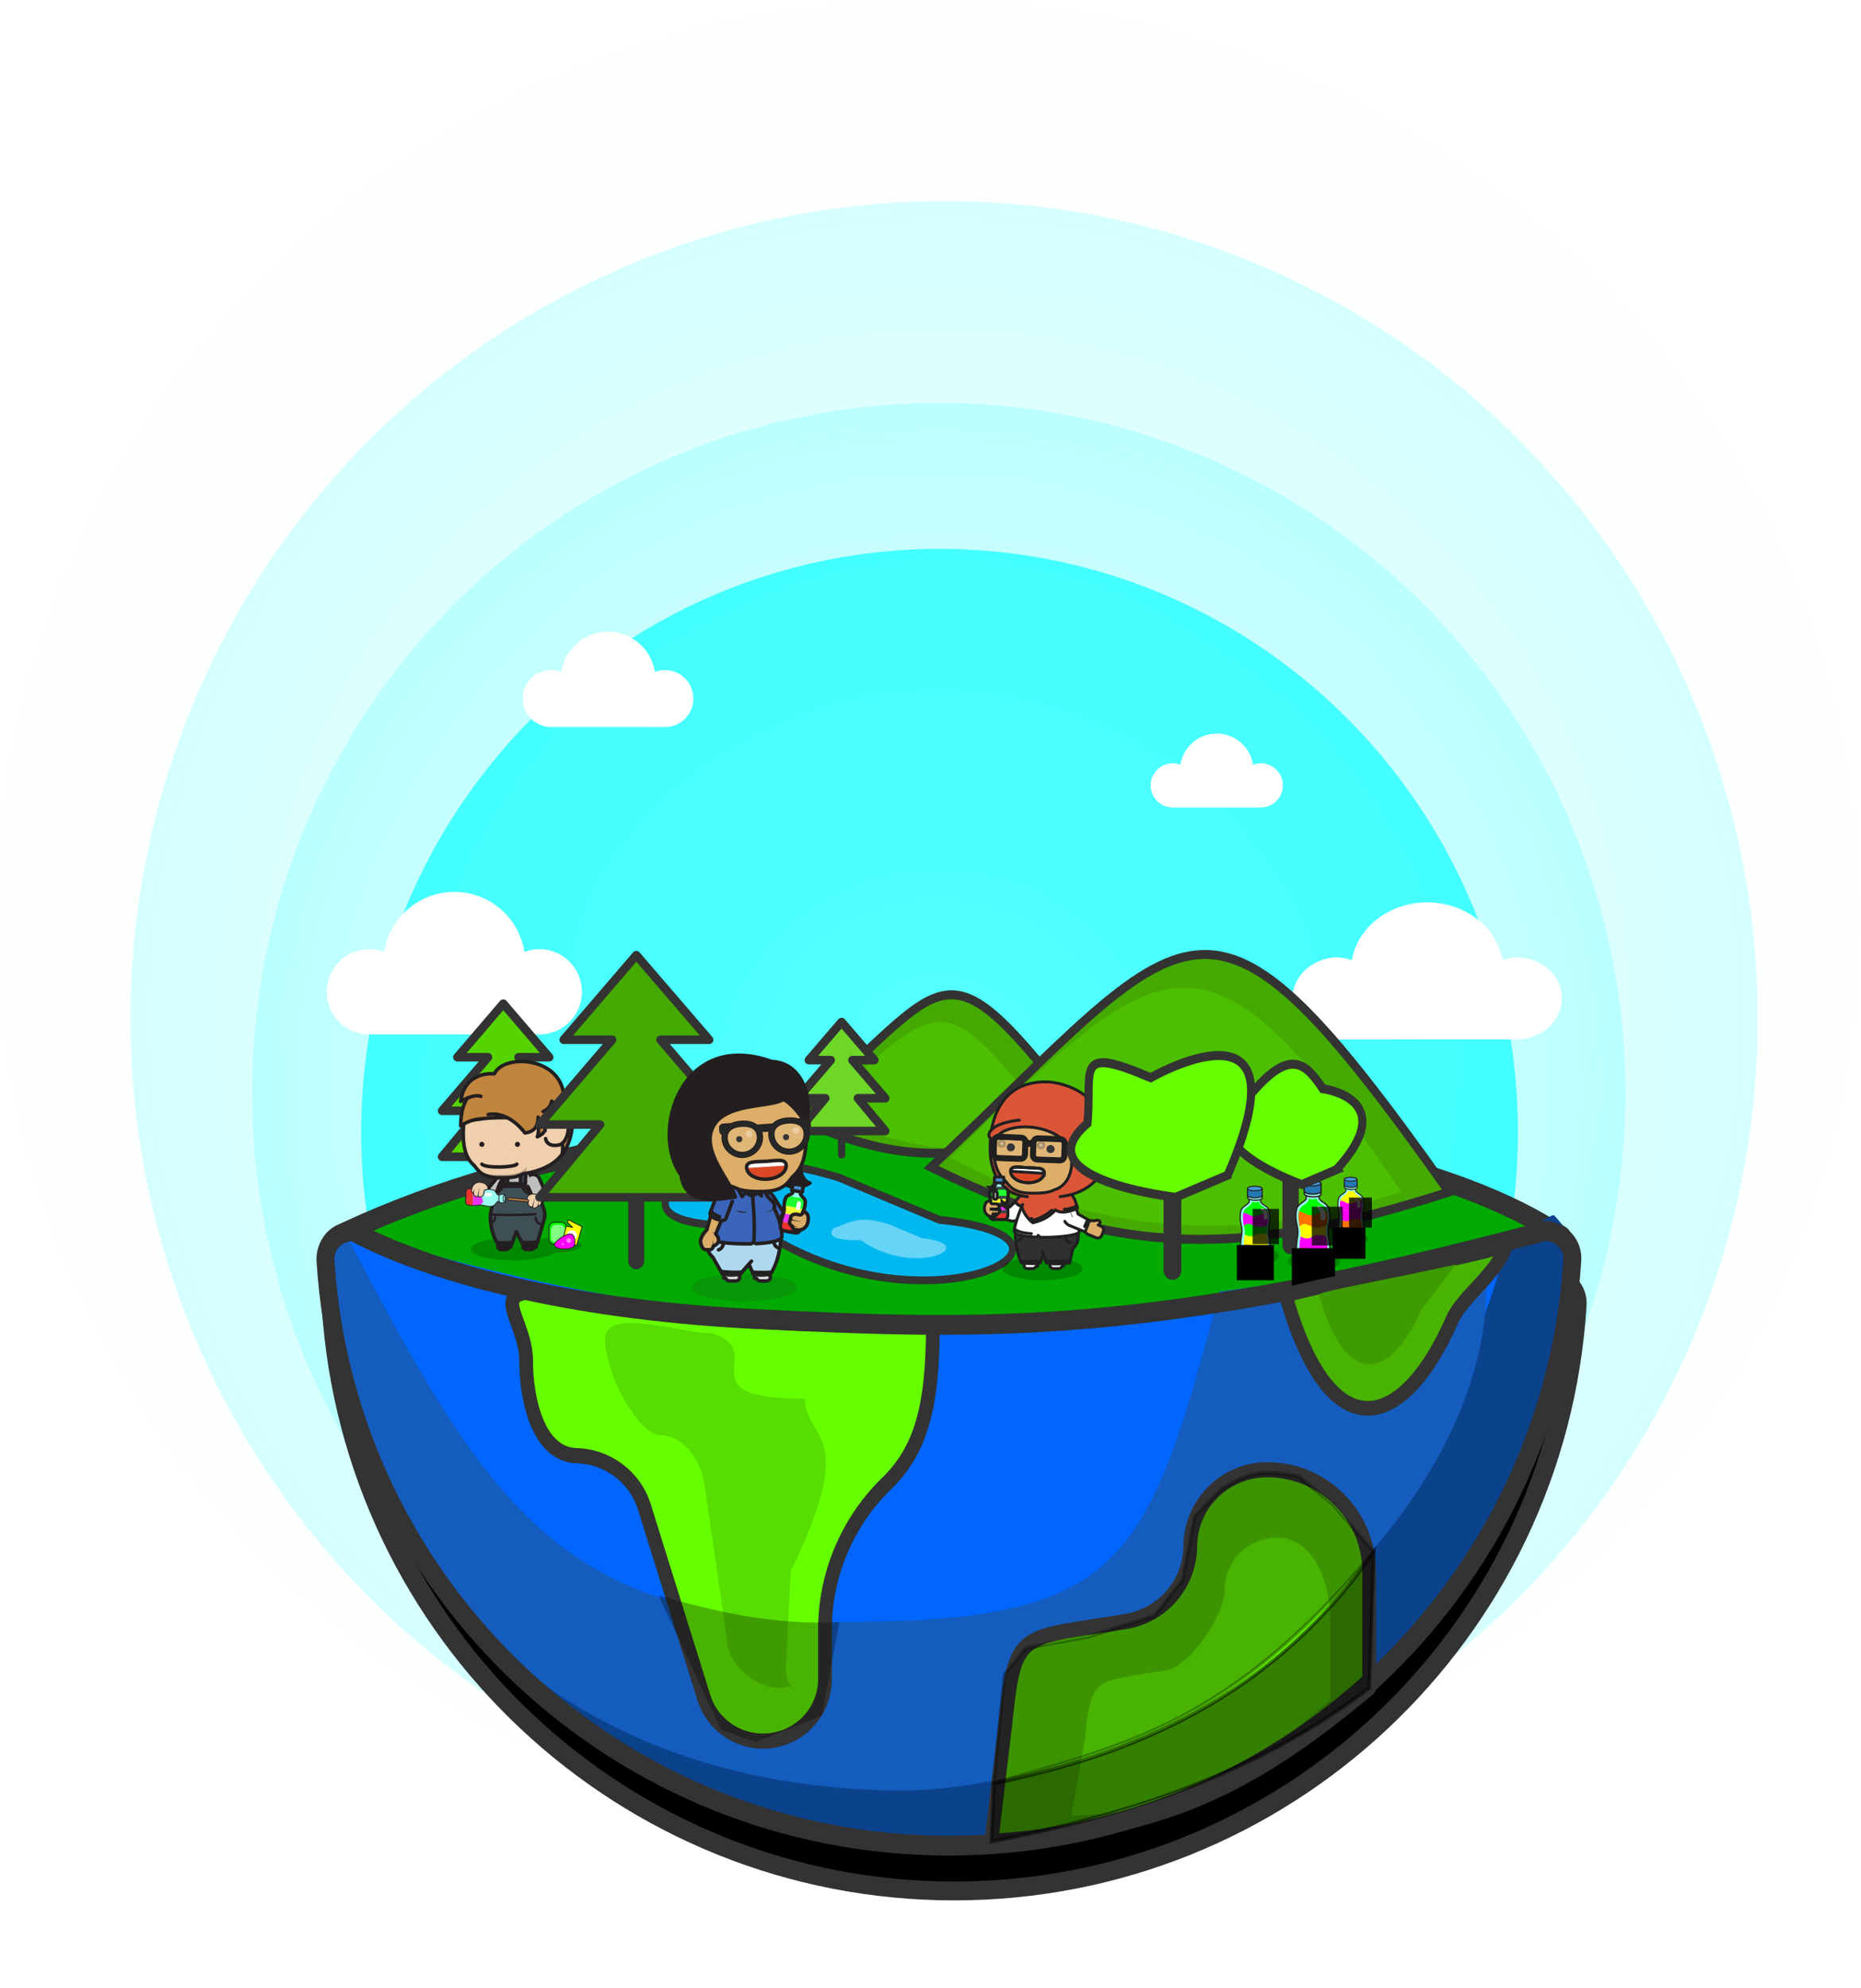 <?xml version="1.0" encoding="UTF-8"?>
<!-- Created with Inkscape (http://www.inkscape.org/) -->
<svg width="185.49mm" height="198.14mm" version="1.1" viewBox="0 0 185.49 198.14" xmlns="http://www.w3.org/2000/svg" xmlns:xlink="http://www.w3.org/1999/xlink">
 <defs>
  <radialGradient id="radialGradient11174" cx="-156.36" cy="-732.56" r="132.13" gradientTransform="matrix(1.185 0 0 1.08 -325.57 107.67)" gradientUnits="userSpaceOnUse">
   <stop stop-color="#feffff" offset="0"/>
   <stop stop-color="#c0ffff" stop-opacity=".808" offset="1"/>
  </radialGradient>
  <radialGradient id="radialGradient10900" cx="-156.36" cy="-732.56" r="132.13" gradientTransform="matrix(1 0 0 .911 -355.48 -2.699)" gradientUnits="userSpaceOnUse">
   <stop stop-color="#feffff" offset="0"/>
   <stop stop-color="#a8ffff" stop-opacity=".807" offset="1"/>
  </radialGradient>
  <filter id="filter120947" x="-.078" y="-.159" width="1.175" height="1.355" color-interpolation-filters="sRGB">
   <feFlood flood-color="rgb(0,0,0)" flood-opacity=".498" result="flood"/>
   <feComposite in="flood" in2="SourceGraphic" operator="in" result="composite1"/>
   <feGaussianBlur in="composite1" result="blur" stdDeviation="9.758"/>
   <feOffset dx="6" dy="6" result="offset"/>
   <feComposite in="offset" in2="offset" operator="atop" result="composite2"/>
  </filter>
 </defs>
 <g transform="translate(-12.297 -49.606)">
  <g transform="matrix(-.518 0 0 -.571 371 541.28)" fill="#008080">
   <ellipse transform="scale(-1)" cx="-513.83" cy="-700.93" rx="179.18" ry="160.27" fill="#fbffff" fill-opacity=".466" opacity=".8" stop-color="#000000" style="paint-order:fill markers stroke"/>
   <ellipse transform="scale(-1)" cx="-510.82" cy="-683.3" rx="156.55" ry="142.67" fill="url(#radialGradient11174)" opacity=".8" stop-color="#000000" style="paint-order:fill markers stroke"/>
   <ellipse transform="scale(-1)" cx="-511.84" cy="-670.32" rx="132.13" ry="120.42" fill="url(#radialGradient10900)" opacity=".8" stop-color="#000000" style="paint-order:fill markers stroke"/>
   <path class="cls-5" transform="matrix(-.725 0 0 -.658 680.01 829.48)" d="m71.973 284.48c-2.031 6e-3 -3.971 0.844-5.368 2.32-1.338 1.51-2.028 3.486-1.922 5.501 5.527 87.261 77.912 155.21 165.35 155.21s159.82-67.945 165.35-155.21c0.195-2.026-0.507-4.036-1.922-5.501-1.345-1.516-3.275-2.385-5.302-2.386-103.81 27.664-146.86 26.428-209.44 23.356-44.143-2.167-82.686-10.578-106.74-23.29z" fill="#000" filter="url(#filter120947)" stroke="#333" stroke-linecap="round" stroke-linejoin="round" stroke-width="5"/>
   <ellipse transform="scale(-1)" cx="-511.69" cy="-663.48" rx="111.29" ry="101.81" fill="#0ff" opacity=".659" stop-color="#000000" style="paint-order:fill markers stroke"/>
   <path class="cls-2" d="m588.71 695.43a8.438 7.65 0 0 0 2.87-0.494 13.633 12.36 0 0 0 26.951 0 8.323 7.546 0 0 0 2.87 0.494 8.209 7.442 0 0 0 0-14.884h-32.691a8.209 7.442 0 1 0 0 14.884z" fill="#fff"/>
   <path d="m626.1 645.98c-72.347 30.754-193.99 23.957-234.1-0.647 62.78-20.895 178-23.406 234.1 0.647z" fill="#0a0" stroke="#333" stroke-linejoin="round" stroke-width="3.549"/>
   <path class="cls-2" d="m564.55 744.14a5.641 5.114 0 0 0 1.919-0.331 9.114 8.263 0 0 0 18.016 0 5.564 5.045 0 0 0 1.919 0.331 5.487 4.975 0 0 0 0-9.95h-21.854a5.487 4.975 0 1 0 0 9.95z" fill="#fff"/>
   <path class="cls-2" d="m400.28 694.01a9.258 7.51 0 0 0 3.086-0.501 14.659 11.891 0 0 0 28.978 0 9.258 7.51 0 0 0 3.086 0.501 8.857 7.184 0 0 0 0-14.344h-35.15a8.857 7.184 0 0 0 0 14.344z" fill="#fff"/>
   <line class="cls-5" x1="595.64" x2="595.64" y1="648.54" y2="659.21" fill="#55d400" stroke="#333" stroke-linecap="round" stroke-linejoin="round" stroke-width="2.27"/>
   <polygon class="cls-6" transform="matrix(-2.058 0 0 -1.866 657.87 755.63)" points="24.52 47.38 28.09 47.38 24.52 51.68 30.24 51.68 35.97 51.68 32.39 47.38 35.97 47.38 31.67 42.37 34.53 42.37 30.24 37.36 25.95 42.37 28.81 42.37" fill="#55d400" stroke="#333" stroke-linecap="round" stroke-linejoin="round" stroke-width=".799"/>
   <g stroke-width="4.578">
    <path class="cls-7" d="m624.56 646.2c1.474-4e-3 2.881-0.555 3.894-1.526 0.97-0.993 1.471-2.293 1.394-3.618-4.01-57.393-56.522-102.08-119.95-102.08s-115.94 44.689-119.95 102.08c-0.141 1.333 0.368 2.655 1.394 3.618 0.976 0.997 2.376 1.569 3.846 1.569 82.975-23.547 158.59-20.48 229.38-0.044z" fill="#06f"/>
    <path class="cls-8" d="m402.5 644.1c13.907-47.857 51.123-78.958 107.38-79.329 54.586-0.36 102.32 33.35 116.23 81.207 0.887-0.264 1.693-0.712 2.356-1.308 0.97-0.993 1.471-2.293 1.394-3.618-4.01-57.393-56.522-102.08-119.95-102.08-63.431 0-116.01 47.37-120.02 104.76-0.141 1.333 2.486 4.251 3.512 5.214 0.627 0.614 8.218-5.09 9.102-4.848z" fill="#0b428c"/>
    <path class="cls-8" d="m457.83 635.72c13.908-47.857 18.429-57.697 73.016-57.697 54.587 0 68.392 21.44 95.253 67.957 0.887-0.264 1.693-0.712 2.356-1.308 0.97-0.993 1.471-2.293 1.394-3.618-4.01-57.393-48.14-92.459-111.57-92.459-53.002 0.727-117.3 49.93-111.45 93.716 0.627 0.614 50.117-6.833 51.001-6.591z" fill="#145dbf"/>
   </g>
   <path class="cls-6" d="m590.44 635.62c7.292-0.391 0.798-5.426 0.798-12.048 0-6.622-2.229-16.147-9.52-16.538-6.076-0.071-11.411-3.677-13.221-8.936l-11.49-33.388c-1.797-5.047-7.367-8.167-13.149-7.365-5.782 0.801-10.069 5.288-10.121 10.591v8.718c-3e-3 9.445-4.135 18.505-11.49 25.194-7.216 6.121-9.248 14.171-9.274 27.87 37.959 0.068 59.277 2.218 77.469 5.903z" fill="#6f0" stroke="#333" stroke-linecap="round" stroke-linejoin="round" stroke-width="2.643"/>
   <path class="cls-5" d="m429.02 566.48v20.312c0 9.822 8.782 17.784 19.616 17.784 8.178 0 14.808-6.011 14.808-13.425 0.103-6.551 5.407-12.077 12.548-13.076l3.654-0.523c16.994-2.372 17.602-1.897 19.39-17.401l2.692-20.443c-33.251 1.925-49.879 9.501-72.707 26.772z" fill="#55d400" stroke="#333" stroke-linecap="round" stroke-linejoin="round" stroke-width="2.643"/>
   <path class="cls-5" d="m436.48 564.37v13.712c0 6.63 3.027 14.636 10.34 14.636 5.521 0 9.996-4.058 9.996-9.063 0.07-4.422 6.551-13.415 11.373-14.089l2.467-0.353c11.472-1.601 11.882-1.28 13.089-11.746l2.618-13.281c-24.713 0.885-34.472 8.526-49.882 20.185z" fill="#6f0"/>
   <g stroke="#333">
    <path class="cls-5" d="m624.56 646.2c1.474-4e-3 2.881-0.555 3.894-1.526 0.97-0.993 1.471-2.293 1.394-3.618-4.01-57.393-56.522-102.08-119.95-102.08s-115.94 44.689-119.95 102.08c-0.141 1.333 0.368 2.655 1.394 3.618 0.976 0.997 2.376 1.569 3.846 1.569 75.308-18.195 106.54-17.382 151.94-15.362 32.024 1.425 59.985 6.957 77.434 15.318z" fill="none" stroke-linecap="round" stroke-linejoin="round" stroke-width="3.454"/>
    <path d="m563.22 653.37s7.912-6.746-15.814-6.214c-31.524-20.348-71.462-2.284-35.682 1.041l19.447 7.413c15.358 4.141 20.124 2.325 32.048-2.24z" fill="#00b8f0" stroke-width="1.363"/>
    <line class="cls-5" x1="570.06" x2="570.06" y1="641.1" y2="653.77" fill="none" stroke-linecap="round" stroke-linejoin="round" stroke-width="3.101"/>
    <path d="m539.7 666.1c-31.181 24.311-27.497 32.78-56.485-1.051 24.376-6.463 34.731-7.841 56.485 1.051z" fill="#4a0" stroke-width="1.566"/>
   </g>
   <g transform="matrix(.041 0 0 -.037 528.61 587.1)" stroke-miterlimit="10">
    <path d="m1585.5-1566.8c-44.379 0-85.409 3.785-118.75 10.197-21.078-6.309-49.922-10.197-81.741-10.197-64.56 0-116.9 16.004-116.9 35.746 0 19.74 52.335 35.742 116.9 35.742 3.339 0 6.644-0.045 9.912-0.129 27.819 20.738 102.64 35.59 190.58 35.59 111.66 0 202.18-23.941 202.18-53.473-1e-3 -29.532-90.52-53.476-202.18-53.476z" fill="#000" opacity=".2" stroke-width="3.918"/>
    <g stroke="#231f20" stroke-linecap="round" stroke-linejoin="round" stroke-width="16.66">
     <path d="m1645.3-1538.5h-44.756l-1.826 15.59 8.644 1.691c1.83 5.633 7.647 9.756 14.556 9.756h23.383c8.373 0 15.162-6.053 15.162-13.518 0-7.469-6.789-13.519-15.163-13.519z" fill="#231f20"/>
     <path d="m1527.3-1538.5h-44.755l-1.827 15.59 8.645 1.691c1.829 5.633 7.646 9.756 14.555 9.756h23.383c8.373 0 15.162-6.053 15.162-13.518-1e-3 -7.469-6.79-13.519-15.163-13.519z" fill="#231f20"/>
     <path d="m1716-1786c11.2 13.777-38.695 54.34-49.896 40.561l-45.446-55.902c-11.2-13.775-9.11-34.027 4.667-45.227 13.778-11.201 34.029-9.113 45.229 4.666z" fill="#bfbebe"/>
     <path d="m1695.1-1675.6c-25.444-165.12-138.54-285.39-138.54-285.39s-57.613 143.66-98.482 226.18c-25.924 47.621-16.675 75.305-16.554 75.443l35.005 121.8s33.712 6.715 67.384 0l30.165-57.24 19.966 57.24c29.852 6.715 66.794 0 66.794 0 40.553-64.931 34.259-138.03 34.259-138.03z" fill="#3f4f56"/>
     <path d="m1665.5-1782.6c-23.458-84.844-108.98-178.36-108.98-178.36l-96.229 193.51s62.252-4.035 75.176-54.061h96.571s15.333 36.728 33.458 38.906z" fill="#bfbebe"/>
     <path d="m1553.9-1823.9c-1.41 3.252-11.018 8.914-11.018 8.914l-12.177-7.25s0.757-40.006-4.678-65.264l23.195-1.664s5.913 36.524 4.678 65.264z" fill="#3f4f56"/>
     <path d="m1635.2-1822.5-7.555 8.729-12.691-7.271s0.159-36.82-10.043-62.414c2.726-3.74 14.802-5.836 18.296-2.803 6.966 14.078 11.993 63.759 11.993 63.759z" fill="#3f4f56"/>
     <path d="m1822-2086.4c-7.871-148.92-104.33-263.86-249.32-255.77-145 8.082-256.16 135.35-248.3 284.27 6.087 115.1 102.42 172.48 212.81 188.87 23.186 6.883 28.048 21.91 123.76 19.256 73.75-2.047 91.313-33.771 109.73-57.021 41.38-35.059 55.895-93.113 51.323-179.6z" fill="#efcfac"/>
     <path d="m1505.6-1756.3c0 11.16-9.048 20.209-20.209 20.209h-25.081c-11.162 0-20.21-9.049-20.21-20.209 0-11.162 9.048-20.211 20.21-20.211h25.081c11.161 1e-3 20.209 9.049 20.209 20.211z" fill="#efcfac"/>
    </g>
    <g fill="#231f20" stroke-width="3.918">
     <path d="m1661-1849.8c71.964-1.996 90.43-32.248 108.39-55.314-7.229 8.711-25.736 41.111-108.03 42.123 0 0-122.3 5.809-135.27-39.008 0 0-3.59 23.383 11.154 32.943 23.576 5.385 28.048 21.91 123.76 19.256z" opacity=".3"/>
     <path d="m1735.1-2019.2c-6.616 0.182-11.828 5.695-11.648 12.309 0.179 6.616 5.686 11.834 12.302 11.65 6.622-0.18 11.835-5.687 11.654-12.313-0.179-6.609-5.694-11.826-12.308-11.646z"/>
     <path d="m1567.9-2019.2c-6.616 0.182-11.828 5.695-11.647 12.309 0.178 6.616 5.686 11.834 12.302 11.65 6.622-0.18 11.835-5.687 11.653-12.313-0.178-6.609-5.693-11.826-12.308-11.646z"/>
    </g>
    <g fill="none" stroke="#231f20" stroke-linecap="round" stroke-linejoin="round" stroke-width="11.451">
     <path d="m1482.1-1660.9s0.063 24.914-21.116 28.809"/>
     <path d="m1590.3-1548.2s36.386 5.557 75.517 2.146"/>
     <path d="m1473.5-1548.5s29.843 4.414 75.445 1.492"/>
     <path d="m1672.9-1663.6s-0.756 16.609 15.807 23.916"/>
    </g>
    <path d="m1519.1-1808.2-23.555 53.979c-7.103 16.271-66.037-9.445-58.936-25.719l28.815-66.031c7.103-16.275 26.053-23.711 42.328-16.609" fill="#bfbebe" stroke="#231f20" stroke-linecap="round" stroke-linejoin="round" stroke-width="16.66"/>
    <g fill="none" stroke="#231f20" stroke-linecap="round" stroke-linejoin="round">
     <g stroke-width="11.451">
      <path d="m1440.1-1788s13.399 20.521 33.715 23.635"/>
      <path d="m1695.1-1676.8s-92.353 6.668-212.35-1.332"/>
      <path d="m1628.3-1807.2h-81.418s-10.796 25.818-29.688 32.639"/>
     </g>
     <path d="m1571.4-1913.7c9.79 15.182 144.52 20.459 163.62 0" stroke-width="16.66"/>
    </g>
    <g stroke="#231f20" stroke-linecap="round" stroke-linejoin="round" stroke-width="16.66">
     <path d="m1475.1-2115.4s-12.34 43.092 0 72.213c0 0-39.66-12.88-49.66-56.213 0 0-84.177 29.432-67.434 138.24-45.241-44.317-139.74-341.3 182.11-395.3 0 0 256.87-41.966 279.5 243 1e-3 0-165.68-42.882-344.51-1.95z" fill="#c1853e"/>
     <path d="m1779.2-2248.5s55.497 25.499 55.497 154.49c0 0-38.998-29.999-90.588-32.677" fill="#c1853e"/>
     <path d="m1439-2070.4c0.955-36.448-12.185-64.054-46.461-64.94-34.277-0.903-62.4 11.122-63.353 47.568-0.947 36.44 18.15 83.821 52.436 84.712 40.465 5.158 52.485-17.046 54.561-30.938" fill="#efcfac"/>
     <path d="m1447.7-2162.1c-38.938-17.357-39.676-48.882-39.676-48.882l-51.759 43.524c-53.998-249.6 271.49-278.99 320.58-172.22 0 0 138.4-18.269 157.9 130.22 0 0-59.997-37.498-94.495-23.999" fill="#c1853e"/>
     <path d="m1471.5-2135.4c0.191 2.418-5.81 68.416 61.688 74.416 0 0 72.219-104.66 172.49-86.996" fill="#c1853e"/>
    </g>
    <g id="g4138_12_" stroke-width="3.918">
     <path d="m1728.6-1791.9c-16.711-1.98-27.006-5.814-48.887 0.656-11.63 7.541-10.58 14.918-19.813 23.041-5.761 0.34-11.021 0.686-17.177 0.971-4.859 0.229-5.062 5.453-4.726 10.951l-0.092 0.01c0.065 0.34 0.118 0.703 0.166 1.076 0.082 1.16 0.173 2.32 0.239 3.436 0.038 1.119 0.052 2.281 0.077 3.445-0.015 0.373-0.032 0.74-0.067 1.082h0.092c0.17 5.512 0.854 10.693 5.714 10.475 6.156-0.279 11.421-0.418 17.193-0.609 9.94 7.238 9.572 14.686 21.842 21.127 22.387 4.428 32.281-0.336 48.74-3.842 22.032-3.02 22.543 3.912 63.422 0.49 8.583-0.311 17.22-8.322 16.619-17.113l-0.765-16.617-0.585-12.75-0.766-16.621c-0.21-8.809-9.547-15.99-18.122-15.514-41.017 0.345-40.891 7.294-63.104 6.31z" fill="#99fff0"/>
     <g opacity=".8">
      <path d="m1746.2-1793.1c-1.089 0.215-2.185 0.402-3.306 0.576 0 0-0.324 25.557-9.845 42.795-11.636 21.066 13.15 29.01 13.15 29.01 1.131 0.066 2.238 0.158 3.345 0.268 7.239 0.715 14.451 2.148 29.266 1.811l-3.632-78.949c-14.783 1.023-21.833 3.112-28.978 4.489z" enable-background="new    " fill="#f0f"/>
      <path d="m1776.6-1797.7c-0.458 0.027-0.927 0.055-1.372 0.082l3.632 78.949c0.445-0.014 0.916-0.025 1.374-0.043 4.343-0.129 9.287-0.396 15.067-0.881 8.583-0.311 17.22-8.322 16.619-17.113l-0.765-16.617-0.585-12.75-0.766-16.621c-0.21-8.809-9.547-15.99-18.122-15.514-5.799 0.051-10.746 0.239-15.082 0.508z" enable-background="new    " fill="#f00"/>
     </g>
     <g id="g4051_31_" transform="translate(1.187 -.515)" fill="none" stroke="#231f20" stroke-linecap="round" stroke-linejoin="round">
      <path id="path3346-5-5_31_" d="m1636.7-1755.8c1.318 6.576-1.502 19.861 6.221 19.512 6.156-0.279 11.421-0.418 17.193-0.609 9.94 7.238 9.572 14.686 21.842 21.127 22.387 4.428 32.281-0.336 48.74-3.842 22.032-3.02 22.543 3.912 63.422 0.49 8.583-0.311 17.22-8.322 16.619-17.113l-1.35-29.367"/>
      <path id="path4049_31_" d="m1637.1-1746.7c0.71-6.66-3.319-19.633 4.402-19.998 6.156-0.285 11.416-0.631 17.177-0.971 9.233-8.123 8.184-15.5 19.813-23.041 21.881-6.471 32.176-2.637 48.887-0.656 22.214 0.984 22.088-5.965 63.105-6.311 8.575-0.477 17.912 6.705 18.122 15.514l1.351 29.371"/>
     </g>
     <path d="m1714-1779c4.461-0.189 8.23 3.271 8.42 7.73 0.191 4.461-3.269 8.23-7.731 8.424l-18.974 0.809c-4.461 0.189-8.231-3.271-8.423-7.73-0.19-4.463 3.273-8.23 7.733-8.422z" fill="#fff"/>
     <path d="m1648.9-1771.2h-17.666c-3.646 0-6.601 8.869-6.601 19.811s2.955 19.811 6.601 19.811h17.666c3.646 0 6.601-8.869 6.601-19.811s-2.956-19.811-6.601-19.811z" fill="#99fff0" stroke="#231f20"/>
     <ellipse cx="1630.3" cy="-1751.4" rx="5" ry="15.008" fill="#99fff0" stroke="#231f20"/>
    </g>
    <g stroke-width="3.918">
     <path d="m1753.1-1761.5c12.813 3.725 21.793-5.953 21.858-15.85 15.433-3.74 5.994-25.865 5.994-25.865-5.054-17.443-23.055-27.807-40.804-24.459 0 0-35.491 3.758-33.412 32.961 10.958 1.359 17.134 0.025 18.021 10.916 0 0 1.189 33.121 28.343 22.297z" fill="#efcfac" stroke="#231f20" stroke-linecap="round" stroke-linejoin="round"/>
     <g fill="#231f20">
      <path d="m1772.8-1776.9s-0.142-1.356-0.413-3.423c-0.269-2.059-0.658-4.804-1.146-7.531-0.484-2.728-1.07-5.437-1.657-7.429-0.142-0.5-0.281-0.956-0.429-1.35-0.146-0.396-0.249-0.755-0.382-1.025-0.247-0.559-0.388-0.877-0.388-0.877s0.201 0.286 0.554 0.788c0.189 0.247 0.358 0.576 0.583 0.943 0.228 0.367 0.456 0.794 0.696 1.264 0.983 1.874 2.107 4.465 3.132 7.091 1.029 2.625 1.962 5.283 2.641 7.287 0.677 1.997 1.101 3.363 1.101 3.363v0.016c0.361 1.162-0.289 2.396-1.451 2.758s-2.396-0.289-2.758-1.451c-0.043-0.137-0.073-0.286-0.088-0.424z"/>
      <path d="m1750.9-1761.4s0.012-0.695-0.014-1.832c-1e-3 -1.14-0.089-2.817-0.174-4.825-0.054-1.004-0.147-2.092-0.226-3.244-0.083-1.152-0.161-2.369-0.308-3.623-0.132-1.256-0.268-2.555-0.406-3.874-0.117-1.324-0.352-2.651-0.525-3.99-0.188-1.339-0.375-2.677-0.561-3.994-0.231-1.31-0.46-2.599-0.681-3.847-0.225-1.249-0.442-2.457-0.648-3.602-0.185-1.152-0.467-2.214-0.678-3.208-0.892-3.972-1.486-6.619-1.486-6.619s0.859 2.577 2.148 6.442c0.311 0.971 0.702 2.01 1.002 3.139 0.322 1.124 0.662 2.31 1.014 3.536 0.349 1.23 0.709 2.501 1.075 3.792 0.32 1.304 0.644 2.628 0.969 3.952 0.31 1.329 0.684 2.647 0.936 3.968 0.274 1.317 0.544 2.614 0.806 3.869 0.277 1.254 0.481 2.478 0.684 3.639 0.199 1.161 0.406 2.256 0.563 3.274 0.296 2.042 0.558 3.736 0.685 4.967 0.151 1.229 0.205 1.889 0.205 1.889l0.01 0.05c0.099 1.209-0.8 2.27-2.009 2.369-1.208 0.099-2.269-0.8-2.368-2.009-0.01-0.072-0.01-0.147-0.01-0.219z"/>
     </g>
     <path d="m1609-1755.1-135.23 12.76 1.034 10.951 135.19-13.189c2.905-0.275 5.038-2.854 4.764-5.758-0.274-2.905-2.852-5.04-5.757-4.764z" fill="#c98441" stroke="#231f20" stroke-linecap="round" stroke-linejoin="round"/>
     <path d="m1498.5-1711.5c-10.171 8.637-22.324 3.477-26.429-5.525-15.612 2.893-16.046-21.156-16.046-21.156-2.519-17.982 12.763-30.656 27.737-33.719 36.49-7.459 48.579 26.172 31.485 28.465 1e-3 0 12.459 30.713-16.747 31.935z" fill="#efcfac" stroke="#231f20" stroke-linecap="round" stroke-linejoin="round"/>
     <g fill="#231f20">
      <path d="m1469.9-1716.5s-0.172-1.42-0.371-3.52c-0.201-2.106-0.436-4.914-0.57-7.73-0.139-2.814-0.172-5.639-0.041-7.751 0.027-0.528 0.062-1.011 0.119-1.438 0.055-0.427 0.074-0.797 0.146-1.1 0.116-0.602 0.183-0.945 0.183-0.945v0.959c-0.011 0.301 0.042 0.672 0.07 1.092 0.026 0.42 0.086 0.893 0.161 1.407 0.278 2.058 0.852 4.771 1.525 7.458 0.669 2.688 1.436 5.354 2.032 7.342 0.598 1.996 1.023 3.292 1.023 3.293 0.379 1.156-0.251 2.4-1.407 2.78-1.156 0.379-2.401-0.251-2.78-1.407-0.045-0.137-0.075-0.273-0.093-0.411z"/>
      <path d="m1496.4-1710.7s-0.22-0.625-0.584-1.809c-0.387-1.175-0.842-2.827-1.406-4.812-0.272-0.993-0.532-2.077-0.825-3.219-0.289-1.142-0.604-2.342-0.863-3.6-0.274-1.252-0.559-2.546-0.847-3.86-0.31-1.308-0.508-2.664-0.768-4.003-0.246-1.341-0.491-2.683-0.732-4.003-0.194-1.328-0.385-2.635-0.569-3.899-0.181-1.263-0.355-2.483-0.521-3.642-0.188-1.152-0.255-2.261-0.369-3.274-0.403-4.054-0.673-6.757-0.673-6.757s0.54 2.659 1.35 6.647c0.214 0.993 0.39 2.078 0.692 3.205 0.281 1.129 0.576 2.319 0.882 3.552 0.308 1.229 0.627 2.498 0.95 3.789 0.37 1.277 0.746 2.575 1.122 3.873 0.39 1.292 0.717 2.601 1.152 3.856 0.414 1.26 0.82 2.501 1.214 3.701 0.378 1.204 0.805 2.347 1.2 3.432 0.399 1.084 0.758 2.115 1.121 3.053 0.743 1.867 1.349 3.434 1.814 4.474 0.44 1.049 0.735 1.678 0.735 1.678 0.516 1.098 0.044 2.406-1.054 2.921-1.098 0.516-2.406 0.044-2.921-1.054-0.03-0.066-0.058-0.133-0.082-0.2z"/>
     </g>
     <path d="m1420.4-1561.7c0 13.807-11.193 25-25 25h-32c-13.808 0-25-11.193-25-25v-53.145c0-13.807 11.192-25 25-25h32c13.807 0 25 11.193 25 25z" enable-background="new    " fill="#0f0" stroke="#231f20" stroke-linecap="round" stroke-linejoin="round"/>
     <path d="m1410.9-1566.3c0 12.93-11.193 23.41-25 23.41h-15.66c-13.808 0-25-10.48-25-23.41v-38.201c0-12.93 11.192-23.41 25-23.41h15.66c13.807 0 25 10.48 25 23.41z" fill="#fff" opacity=".5"/>
     <polygon points="1309 -1615.6 1339.2 -1621.2 1358.1 -1549.5 1290 -1530.5 1265.3 -1619.1 1329.7 -1651.6 1333.2 -1638.9" enable-background="new    " fill="#ff0" stroke="#231f20" stroke-linecap="round" stroke-linejoin="round"/>
     <circle cx="1313.5" cy="-1577.9" r="23.784" fill="#fff"/>
     <path d="m1395.4-1534.1c0 11.529-21.49 20.877-48 20.877s-48-9.348-48-20.877c0-11.531-4.51-50.221 22-50.221s74 38.69 74 50.221z" enable-background="new    " fill="#f0f" stroke="#231f20" stroke-linecap="round" stroke-linejoin="round"/>
     <path d="m1338.4-1553.3c0 6.074-4.925 11-11 11s-11-4.926-11-11c0-6.076 4.925-11 11-11 6.076 0 11 4.924 11 11z" fill="#fff" opacity=".5"/>
     <path d="m1360.9-1536.2c0 2.729-2.212 4.941-4.94 4.941-2.729 0-4.941-2.213-4.941-4.941 0-2.729 2.212-4.941 4.941-4.941 2.728-1e-3 4.94 2.212 4.94 4.941z" fill="#fff" opacity=".5"/>
    </g>
   </g>
   <polygon class="cls-6" transform="matrix(-3.257 0 0 -2.953 710.48 808.96)" points="48.85 53.11 45.27 48.81 48.85 48.81 44.55 43.8 47.42 43.8 43.12 38.8 38.83 43.8 41.69 43.8 37.4 48.81 40.98 48.81 37.4 53.11 43.12 53.11" fill="#4a0" stroke="#333" stroke-linecap="round" stroke-linejoin="round" stroke-width=".505"/>
   <g>
    <path d="m535.39 667.46c-24.883 19.178-23.234 22.773-46.367-3.914 19.453-5.098 29.007-3.1 46.367 3.914z" fill="#55d400" opacity=".5"/>
    <path d="m513.34 657.38c-51.117 43.739-52.143 56.526-99.665-4.339 39.962-11.627 64.002-11.659 99.665 4.339z" fill="#4a0" stroke="#333" stroke-width="1.566"/>
    <path d="m509.64 659c-40.793 36.392-48.883 44.717-86.807-5.924 31.891-9.674 58.347-7.387 86.807 5.924z" fill="#55d400" opacity=".5"/>
   </g>
   <line class="cls-5" x1="466.88" x2="466.88" y1="639.43" y2="655.77" fill="none" stroke="#333" stroke-linecap="round" stroke-linejoin="round" stroke-width="3.416"/>
   <line class="cls-5" x1="444.14" x2="444.14" y1="643.76" y2="657.49" fill="none" stroke="#333" stroke-linecap="round" stroke-linejoin="round" stroke-width="3.131"/>
   <g transform="matrix(-.39 0 0 -.353 464.52 664.88)">
    <g transform="matrix(.64 0 0 .64 41.723 10.153)">
     <ellipse transform="matrix(.064 0 0 .064 88.416 14.961)" cx="-410.88" cy="903.87" rx="221.43" ry="96.698" fill="#000" opacity=".2" stroke-width=".879"/>
     <path transform="matrix(.064 0 0 .064 88.416 14.961)" d="m-256.68 597.21c10.146-64.939 26.602-104.58 4.508-190.93-27.758-46.496-56.703-43.457-87.078-80.682-0.495-22.531-1.084-43.114-1.307-67.185-0.189-19.007-20.554-20.558-42.066-20.037l-0.015-0.36c-1.336 0.211-2.763 0.363-4.227 0.49-4.539 0.153-9.082 0.344-13.446 0.443-4.373-0.018-8.913-0.131-13.459-0.199-1.454-0.109-2.886-0.228-4.217-0.42v0.359c-21.543-0.13-41.868 1.786-41.717 20.791 0.2 24.069-0.02 44.646-0.108 67.2-29.692 37.765-58.711 35.245-85.63 82.208-20.522 86.752-3.358 126.06 7.947 190.82 8.601 86.446-18.532 87.433-11.085 247.5 0 70.591 79.621 86.599 150.75 86.599 71.128 0 156.66-13.825 156.66-89.344 4.583-160.17-22.563-160.68-15.507-247.26z" fill="#99fff0"/>
     <path transform="matrix(.064 0 0 .064 88.416 14.961)" d="m-256.68 597.21c10.146-64.939 26.602-104.58 4.508-190.93-27.758-46.496-56.703-43.457-87.078-80.682-0.495-22.531-1.084-43.114-1.307-67.185-0.189-19.007-20.554-20.558-42.066-20.037l-0.015-0.36c-1.336 0.211-2.763 0.363-4.227 0.49-4.539 0.153-9.082 0.344-13.446 0.443-4.373-0.018-8.913-0.131-13.459-0.199-1.454-0.109-2.886-0.228-4.217-0.42v0.359c-21.543-0.13-41.868 1.786-41.717 20.791 0.2 24.069-0.02 44.646-0.108 67.2-29.692 37.765-58.711 35.245-85.63 82.208-20.522 86.752-3.358 126.06 7.947 190.82 8.601 86.446-18.532 87.433-11.085 247.5 0 70.591 79.621 86.599 150.75 86.599 71.128 0 156.66-13.825 156.66-89.344 4.583-160.17-22.563-160.68-15.507-247.26z" fill="none" stroke="#231f20" stroke-linecap="round" stroke-linejoin="round" stroke-miterlimit="10" stroke-width="12.376"/>
     <g>
      <g>
       <path transform="matrix(.064 0 0 .064 88.416 14.961)" d="m-281.33 407.02c-31.619-40.601-78.237-43.035-78.971-85.28-20.373 9.702-55.832 10.123-74.706 0.655 2.515 40.516-60.303 58.145-82.797 94.813-24.739 48.75-3.483 152.78-3.483 152.78l52.343 112.71h108.31l89.506-114.13c12.203-95.874 1.007-147.16-10.197-161.55z" enable-background="new    " fill="#ff0"/>
       <path transform="matrix(.064 0 0 .064 88.416 14.961)" d="m-264.86 779.04c-1.376-49.433-7.243-73.229-10.78-97.233-0.531-3.659-1.026-7.339-1.43-11.102 0 0-73.958-34.182-142.4 11.469-33.215 22.154-91.433-10.369-91.433-10.369-0.383 3.77-0.812 7.455-1.313 11.125-3.287 24.03-8.897 47.884-9.752 97.326 0 0 41.325-12.488 96.159 10.539 79.608 33.442 160.95-11.755 160.95-11.755z" enable-background="new    " fill="#ff7400"/>
       <path transform="matrix(.064 0 0 .064 88.416 14.961)" d="m-419.47 682.18c68.443-45.65 142.4-11.469 142.4-11.469-1.444-13.404-4.13-27.128-2.469-47.105 1.974-18.437 3.237-36.394 8.407-55.033 0 0-80.275 45.191-156.94 0.972-51.458-29.68-93.214 0.448-93.214 0.448 2.896 17.06 6.808 34.067 10.1 53.824 1.872 19.968 1.573 34.592 0.282 47.993 0 1e-3 58.217 32.525 91.433 10.37z" enable-background="new    " fill="#f0f"/>
       <path transform="matrix(.064 0 0 .064 88.416 14.961)" d="m-264.77 783.63c-0.021-1.521-0.068-3.097-0.091-4.583 0 0-81.342 45.196-160.95 11.755-54.834-23.027-96.159-10.539-96.159-10.539-0.022 1.49-0.028 3.061-0.048 4.594-0.153 14.498 0.073 31.016 0.876 50.343 0 54.962 81.585 67.332 128.85 67.332 52.44 0 127.18-10.913 127.18-68.535 0.168-19.346 0.636-35.867 0.341-50.367z" fill="#0f0"/>
      </g>
      <path transform="matrix(.064 0 0 .064 88.416 14.961)" d="m-520.34 578.22c-10.362-43.07-12.239-91.328-7.472-136.98 55.436 5.373 64.225 33.398 115.81 36.072 39.382 0.996 116.22-42.968 144.92-34.174 4.957 38.72 4.245 68.492-4.056 125.44-30.144 18.315-56.931 23.025-87.074 22.018-43.584-0.122-62.113-21.568-109.48-32.908-20.674-4.594-33.316 5.231-52.649 20.538z" fill="#f0f"/>
     </g>
     <g stroke="#231f20">
      <path transform="matrix(.064 0 0 .064 88.416 14.961)" d="m-323.07 283.37-4.673-67.715c0.526-14.221-26.441-28.291-69.154-29.874-42.711-1.583-71.475 9.104-72.002 23.327l-8.838 68.531c-0.53 14.24 33.667 27.057 76.377 28.633 42.711 1.59 77.761-8.662 78.29-22.902z" fill="#99fff0" stroke-miterlimit="10" stroke-width="12.375"/>
      <path transform="matrix(.064 0 0 .064 88.416 14.961)" d="m-323.31 256.07 0.578-69.009c0.117-14.232-34.43-26.07-77.171-26.425-42.738-0.36-77.477 10.896-77.6 25.124l-0.578 69.01c-0.121 14.25 34.428 26.083 77.165 26.434 42.743 0.367 77.485-10.887 77.606-25.134z" fill="#2479b3" stroke-miterlimit="10" stroke-width="12.375"/>
      <ellipse transform="matrix(.064 0 0 .064 88.416 14.961)" cx="-400.9" cy="182.6" rx="76.77" ry="24.052" fill="#3f9ad8" stroke-width="10.314"/>
     </g>
     <path transform="matrix(.064 0 0 .064 88.416 14.961)" d="m-357.85 423.34c3.671-12.811 5.143-18.436 30.286-15.143 51.297 34.989 44.889 61.173 44.419 106-1.898 17.769-41.535 14.391-42.115 4.456 5.336-42.677 1.675-73.421-32.59-95.314z" fill="#fff"/>
     <flowRoot transform="matrix(0 -.2 .196 0 35.038 178.69)" fill="#000000" font-family="'Roadshow IAIC 2013'" font-size="40px" letter-spacing="0px" opacity=".8" word-spacing="0px" style="line-height:0px" xml:space="preserve"><flowRegion><rect x="573.7" y="135.07" width="115.75" height="89.879"/></flowRegion><flowPara font-size="27.231px" text-align="center" text-anchor="middle" style="line-height:15px">C 76345</flowPara><flowPara font-size="13.333px" text-align="center" text-anchor="middle" style="line-height:15px"/><flowPara font-size="13.333px" text-align="center" text-anchor="middle" style="line-height:15px"/><flowPara font-size="13.333px" text-align="center" text-anchor="middle" style="line-height:15px"/><flowPara font-size="13.333px" text-align="center" text-anchor="middle" style="line-height:15px"/><flowPara font-size="13.333px" text-align="center" text-anchor="middle" style="line-height:15px"/><flowPara font-size="19.805px" text-align="center" text-anchor="middle" style="line-height:15px"/></flowRoot>
     <flowRoot transform="matrix(.273 0 0 .262 -107.81 28.402)" fill="#000000" font-family="'Roadshow IAIC 2013'" font-size="40px" letter-spacing="0px" word-spacing="0px" style="line-height:0px" xml:space="preserve"><flowRegion><rect x="573.7" y="135.07" width="92.8" height="92.738"/></flowRegion><flowPara font-size="13.333px" text-align="center" text-anchor="middle" style="line-height:16.841px"/><flowPara font-size="13.333px" text-align="center" text-anchor="middle" style="line-height:16.841px">234g</flowPara><flowPara font-size="13.333px" text-align="center" text-anchor="middle" style="line-height:16.841px"/></flowRoot>
    </g>
    <g transform="matrix(.706 0 0 .706 30.84 14.035)">
     <g transform="matrix(1.04 0 0 1.04 1.288 -6.433)">
      <ellipse transform="matrix(.753 0 0 .753 -1.424 -13.292)" cx="59.783" cy="122.95" rx="23.05" ry="9.329" fill="#000" opacity=".2" stroke-width=".088"/>
      <g transform="matrix(.073 0 0 .073 112.53 15.28)">
       <path d="m-812.7 574.27c10.146-64.939 26.602-104.58 4.508-190.93-27.758-46.496-56.703-43.457-87.078-80.682-0.495-22.531-1.084-43.114-1.307-67.185-0.189-19.007-20.554-20.558-42.066-20.037l-0.015-0.36c-1.336 0.211-2.763 0.363-4.227 0.49-4.539 0.153-9.082 0.344-13.446 0.443-4.373-0.018-8.913-0.131-13.459-0.199-1.454-0.109-2.886-0.228-4.217-0.42l-2e-3 0.359c-21.543-0.13-41.868 1.786-41.717 20.791 0.2 24.069-0.02 44.646-0.108 67.2-29.692 37.765-58.711 35.245-85.63 82.208-20.522 86.752-3.358 126.06 7.947 190.82 8.601 86.446-18.532 87.433-11.085 247.5 0 70.591 79.621 86.599 150.75 86.599 71.128 0 156.66-13.825 156.66-89.344 4.583-160.17-22.563-160.68-15.507-247.26z" fill="#99fff0"/>
       <path d="m-812.7 574.27c10.146-64.939 26.602-104.58 4.508-190.93-27.758-46.496-56.703-43.457-87.078-80.682-0.495-22.531-1.084-43.114-1.307-67.185-0.189-19.007-20.554-20.558-42.066-20.037l-0.015-0.36c-1.336 0.211-2.763 0.363-4.227 0.49-4.539 0.153-9.082 0.344-13.446 0.443-4.373-0.018-8.913-0.131-13.459-0.199-1.454-0.109-2.886-0.228-4.217-0.42l-2e-3 0.359c-21.543-0.13-41.868 1.786-41.717 20.791 0.2 24.069-0.02 44.646-0.108 67.2-29.692 37.765-58.711 35.245-85.63 82.208-20.522 86.752-3.358 126.06 7.947 190.82 8.601 86.446-18.532 87.433-11.085 247.5 0 70.591 79.621 86.599 150.75 86.599 71.128 0 156.66-13.825 156.66-89.344 4.583-160.17-22.563-160.68-15.507-247.26z" fill="none" stroke="#231f20" stroke-linecap="round" stroke-linejoin="round" stroke-miterlimit="10" stroke-width="12.376"/>
       <path d="m-837.35 384.08c-31.619-40.601-78.237-43.035-78.971-85.28-20.373 9.702-55.832 10.123-74.706 0.655 2.515 40.516-60.303 58.145-82.797 94.813-24.739 48.75-3.483 152.78-3.483 152.78l52.343 112.71h108.31l89.506-114.13c12.203-95.874 1.007-147.16-10.197-161.55z" enable-background="new    " fill="#0f0"/>
       <path d="m-820.88 756.1c-1.376-49.433-7.243-73.229-10.78-97.233-0.531-3.659-1.026-7.339-1.43-11.102 0 0-73.958-34.182-142.4 11.469-33.215 22.154-91.433-10.369-91.433-10.369-0.383 3.77-0.812 7.455-1.313 11.125-3.287 24.03-8.897 47.884-9.752 97.326 0 0 41.325-12.488 96.159 10.539 79.608 33.442 160.95-11.755 160.95-11.755z" enable-background="new    " fill="#f0f"/>
       <path d="m-975.49 659.24c68.443-45.65 142.4-11.469 142.4-11.469-1.444-13.404-4.13-27.128-2.468-47.105 1.974-18.437 3.237-36.395 8.407-55.033 0 0-80.275 45.191-156.94 0.972-51.458-29.68-93.214 0.448-93.214 0.448 2.896 17.06 6.808 34.067 10.1 53.824 1.872 19.968 1.573 34.592 0.282 47.993 0 1e-3 58.217 32.525 91.433 10.37z" enable-background="new    " fill="#ff0"/>
       <path d="m-820.79 760.69c-0.021-1.521-0.068-3.097-0.091-4.583 0 0-81.342 45.196-160.95 11.755-54.834-23.027-96.159-10.539-96.159-10.539-0.022 1.49-0.028 3.061-0.048 4.594-0.153 14.498 0.073 31.016 0.876 50.343 0 54.962 81.585 67.332 128.85 67.332 52.44 0 127.18-10.913 127.18-68.535 0.168-19.346 0.636-35.867 0.341-50.367z" fill="#f00"/>
       <path d="m-1076.4 555.28c-10.362-43.07-12.239-91.328-7.472-136.98 55.436 5.373 64.225 33.398 115.81 36.072 39.382 0.996 116.22-42.968 144.92-34.174 4.957 38.72 4.245 68.492-4.056 125.44-30.143 18.315-56.931 23.025-87.074 22.018-43.584-0.122-62.113-21.568-109.48-32.908-20.674-4.594-33.316 5.232-52.649 20.538z" fill="#ff7400"/>
       <g stroke="#231f20">
        <path d="m-879.09 260.43-4.673-67.715c0.526-14.221-26.441-28.291-69.154-29.874-42.711-1.583-71.475 9.104-72.002 23.327l-8.838 68.531c-0.53 14.24 33.667 27.057 76.377 28.633 42.711 1.59 77.761-8.662 78.29-22.902z" fill="#99fff0" stroke-miterlimit="10" stroke-width="12.375"/>
        <path d="m-879.33 233.13 0.578-69.009c0.117-14.232-34.43-26.07-77.171-26.425-42.738-0.36-77.477 10.896-77.6 25.124l-0.578 69.01c-0.121 14.25 34.428 26.083 77.165 26.434 42.743 0.367 77.485-10.887 77.606-25.134z" fill="#2479b3" stroke-miterlimit="10" stroke-width="12.375"/>
        <ellipse cx="-956.92" cy="159.66" rx="76.77" ry="24.052" fill="#3f9ad8" stroke-width="10.314"/>
       </g>
       <path d="m-919.61 387.71c3.996-13.945 5.599-20.069 32.969-16.484 55.841 38.088 48.866 66.592 48.354 115.39-2.066 19.343-45.214 15.666-45.846 4.851 5.809-46.457 1.823-79.925-35.477-103.76z" fill="#fff"/>
      </g>
      <flowRoot transform="matrix(0 -.236 .231 0 10.968 204.14)" fill="#000000" font-family="'Roadshow IAIC 2013'" font-size="40px" letter-spacing="0px" opacity=".75" word-spacing="0px" style="line-height:0px" xml:space="preserve"><flowRegion><rect x="573.7" y="135.07" width="110.81" height="89.833"/></flowRegion><flowPara font-size="27.231px" text-align="center" text-anchor="middle" style="line-height:15px">C 74562</flowPara><flowPara font-size="13.333px" text-align="center" text-anchor="middle" style="line-height:15px"/><flowPara font-size="13.333px" text-align="center" text-anchor="middle" style="line-height:15px"/><flowPara font-size="13.333px" text-align="center" text-anchor="middle" style="line-height:15px"/><flowPara font-size="13.333px" text-align="center" text-anchor="middle" style="line-height:15px"/><flowPara font-size="13.333px" text-align="center" text-anchor="middle" style="line-height:15px"/><flowPara font-size="19.805px" text-align="center" text-anchor="middle" style="line-height:15px"/></flowRoot>
      <flowRoot transform="matrix(.313 0 0 .3 -150.82 30.023)" fill="#000000" font-family="'Roadshow IAIC 2013'" font-size="40px" letter-spacing="0px" word-spacing="0px" style="line-height:0px" xml:space="preserve"><flowRegion><rect x="573.7" y="135.07" width="92.8" height="92.738"/></flowRegion><flowPara font-size="13.333px" text-align="center" text-anchor="middle" style="line-height:16.841px"/><flowPara font-size="13.333px" text-align="center" text-anchor="middle" style="line-height:16.841px">241g</flowPara><flowPara font-size="13.333px" text-align="center" text-anchor="middle" style="line-height:16.841px"/></flowRoot>
     </g>
    </g>
    <g transform="matrix(.729 0 0 .729 17.659 12.227)">
     <ellipse transform="matrix(.172 0 0 .172 163.97 -296.76)" cx="-807.54" cy="2146.8" rx="84.348" ry="35.034" fill="#000" opacity=".2" stroke-width=".326"/>
     <path transform="matrix(.172 0 0 .172 163.97 -296.76)" d="m-764.44 2036.4c3.79-24.258 9.937-39.066 1.684-71.323-10.369-17.369-21.182-16.234-32.529-30.139-0.185-8.417-0.405-16.106-0.488-25.098-0.071-7.1-7.678-7.68-15.714-7.485l-6e-3 -0.135c-0.499 0.079-1.032 0.136-1.579 0.183-1.696 0.057-3.393 0.129-5.023 0.166-1.634-0.01-3.329-0.049-5.028-0.074-0.543-0.041-1.078-0.085-1.575-0.157v0.134c-8.048-0.049-15.64 0.667-15.584 7.767 0.075 8.991-0.01 16.678-0.04 25.103-11.092 14.107-21.932 13.166-31.988 30.709-7.666 32.407-1.254 47.092 2.969 71.284 3.213 32.292-6.923 32.661-4.141 92.455 0 26.37 29.743 32.35 56.313 32.35 26.57 0 58.522-5.164 58.522-33.375 1.712-59.833-8.429-60.024-5.793-92.365z" fill="#99fff0" stroke-width=".374"/>
     <path transform="matrix(.172 0 0 .172 163.97 -296.76)" d="m-764.44 2036.4c3.79-24.258 9.937-39.066 1.684-71.323-10.369-17.369-21.182-16.234-32.529-30.139-0.185-8.417-0.405-16.106-0.488-25.098-0.071-7.1-7.678-7.68-15.714-7.485l-6e-3 -0.135c-0.499 0.079-1.032 0.136-1.579 0.183-1.696 0.057-3.393 0.129-5.023 0.166-1.634-0.01-3.329-0.049-5.028-0.074-0.543-0.041-1.078-0.085-1.575-0.157v0.134c-8.048-0.049-15.64 0.667-15.584 7.767 0.075 8.991-0.01 16.678-0.04 25.103-11.092 14.107-21.932 13.166-31.988 30.709-7.666 32.407-1.254 47.092 2.969 71.284 3.213 32.292-6.923 32.661-4.141 92.455 0 26.37 29.743 32.35 56.313 32.35 26.57 0 58.522-5.164 58.522-33.375 1.712-59.833-8.429-60.024-5.793-92.365z" fill="none" stroke="#231f20" stroke-linecap="round" stroke-linejoin="round" stroke-miterlimit="10" stroke-width="4.623"/>
     <path transform="matrix(.064 0 0 .064 88.416 14.961)" d="m-895.01 408.79c-31.619-40.601-78.237-43.035-78.971-85.28-20.373 9.702-55.832 10.123-74.707 0.655 2.515 40.516-60.304 58.145-82.798 94.813-24.739 48.75-3.483 152.78-3.483 152.78l52.343 112.71h108.31l89.506-114.13c12.203-95.874 1.007-147.16-10.197-161.55z" enable-background="new    " fill="#0f0"/>
     <g>
      <path transform="matrix(.064 0 0 .064 88.416 14.961)" d="m-878.54 780.82c-1.376-49.433-7.243-73.229-10.78-97.233-0.531-3.659-1.026-7.339-1.43-11.102 0 0-73.958-34.182-142.4 11.469-33.215 22.154-91.433-10.369-91.433-10.369-0.383 3.77-0.812 7.455-1.313 11.125-3.287 24.03-8.897 47.884-9.752 97.326 0 0 41.325-12.488 96.159 10.539 79.608 33.442 160.95-11.755 160.95-11.755z" enable-background="new    " fill="#ff0"/>
      <path transform="matrix(.064 0 0 .064 88.416 14.961)" d="m-1033.2 683.95c68.443-45.65 142.4-11.469 142.4-11.469-1.444-13.404-4.13-27.128-2.468-47.105 1.974-18.437 3.237-36.395 8.407-55.033 0 0-80.275 45.191-156.94 0.972-51.458-29.68-93.214 0.448-93.214 0.448 2.896 17.06 6.808 34.067 10.1 53.824 1.872 19.968 1.573 34.592 0.282 47.993 0 1e-3 58.217 32.525 91.433 10.37z" enable-background="new    " fill="#0f0"/>
      <path transform="matrix(.064 0 0 .064 88.416 14.961)" d="m-878.45 785.4c-0.021-1.521-0.068-3.097-0.091-4.583 0 0-81.342 45.196-160.95 11.755-54.834-23.027-96.159-10.539-96.159-10.539-0.022 1.49-0.028 3.061-0.048 4.594-0.153 14.498 0.073 31.016 0.876 50.343 0 54.962 81.585 67.332 128.85 67.332 52.44 0 127.18-10.913 127.18-68.535 0.168-19.346 0.636-35.867 0.341-50.367z" fill="#ff7400"/>
      <path transform="matrix(.064 0 0 .064 88.416 14.961)" d="m-1134 579.99c-10.362-43.07-12.239-91.328-7.472-136.98 55.436 5.373 64.225 33.398 115.81 36.072 39.383 0.996 116.22-42.968 144.92-34.174 4.957 38.72 4.245 68.492-4.056 125.44-30.143 18.315-56.931 23.025-87.074 22.018-43.584-0.122-62.113-21.568-109.48-32.908-20.674-4.594-33.316 5.232-52.649 20.538z" fill="#f0f"/>
     </g>
     <path transform="matrix(.064 0 0 .064 88.416 14.961)" d="m-958.07 411.02c3.671-12.811 5.143-18.436 30.286-15.143 51.297 34.989 44.889 61.173 44.419 106-1.898 17.769-41.535 14.391-42.115 4.456 5.337-42.677 1.675-73.421-32.59-95.314z" fill="#fff"/>
     <g stroke="#231f20">
      <path transform="matrix(.172 0 0 .172 163.97 -296.76)" d="m-789.24 1919.1-1.746-25.295c0.196-5.312-9.877-10.568-25.833-11.16-15.955-0.591-26.7 3.401-26.897 8.714l-3.301 25.6c-0.198 5.319 12.577 10.107 28.531 10.696 15.955 0.594 29.048-3.236 29.246-8.555z" fill="#99fff0" stroke-miterlimit="10" stroke-width="4.623"/>
      <path transform="matrix(.172 0 0 .172 163.97 -296.76)" d="m-789.33 1908.9 0.216-25.779c0.044-5.316-12.862-9.739-28.828-9.871-15.965-0.135-28.942 4.07-28.988 9.385l-0.216 25.779c-0.045 5.323 12.861 9.743 28.826 9.875 15.967 0.137 28.945-4.067 28.99-9.389z" fill="#2479b3" stroke-miterlimit="10" stroke-width="4.623"/>
      <ellipse transform="matrix(.172 0 0 .172 163.97 -296.76)" cx="-818.31" cy="1881.5" rx="28.678" ry="8.985" fill="#3f9ad8" stroke-width="3.853"/>
     </g>
     <flowRoot transform="matrix(0 -.2 .196 0 -4.755 179.3)" fill="#000000" font-family="'Roadshow IAIC 2013'" font-size="40px" letter-spacing="0px" opacity=".75" word-spacing="0px" style="line-height:0px" xml:space="preserve"><flowRegion><rect x="573.7" y="135.07" width="119.67" height="91.023"/></flowRegion><flowPara font-size="27.231px" text-align="center" text-anchor="middle" style="line-height:15px">C 75623</flowPara><flowPara font-size="13.333px" text-align="center" text-anchor="middle" style="line-height:15px"/><flowPara font-size="13.333px" text-align="center" text-anchor="middle" style="line-height:15px"/><flowPara font-size="13.333px" text-align="center" text-anchor="middle" style="line-height:15px"/><flowPara font-size="13.333px" text-align="center" text-anchor="middle" style="line-height:15px"/><flowPara font-size="13.333px" text-align="center" text-anchor="middle" style="line-height:15px"/><flowPara font-size="19.805px" text-align="center" text-anchor="middle" style="line-height:15px"/></flowRoot>
     <flowRoot transform="matrix(.27 0 0 .258 -143.83 30.279)" fill="#000000" font-family="'Roadshow IAIC 2013'" font-size="40px" letter-spacing="0px" word-spacing="0px" style="line-height:0px" xml:space="preserve"><flowRegion><rect x="573.7" y="135.07" width="92.8" height="92.738"/></flowRegion><flowPara font-size="13.333px" text-align="center" text-anchor="middle" style="line-height:16.841px"/><flowPara font-size="13.333px" text-align="center" text-anchor="middle" style="line-height:16.841px">225</flowPara><flowPara font-size="13.333px" text-align="center" text-anchor="middle" style="line-height:16.841px"/></flowRoot>
    </g>
   </g>
   <path d="m435.31 656.95 6.676-2.602s20.567 6.557 12.05 13.228c-9.144 10.938-12.308 8.624-16.09 3.494 0 0-15.198-1.679-2.636-14.12z" fill="#6f0" stroke="#333" stroke-width="1.566"/>
   <g transform="matrix(-.057 0 0 -.051 702.24 504.49)">
    <g transform="matrix(.744 0 0 .744 1088.5 -734.07)" stroke="#202020">
     <g stroke-width="9.249">
      <g fill="#fff" stroke="#202020" stroke-linecap="round" stroke-linejoin="round" stroke-width="13.378">
       <path d="m3348.8-2859.9c-12.973 12.125 30.938 59.102 43.91 46.977l52.631-49.196c12.973-12.125 13.66-32.471 1.535-45.443-12.125-12.973-32.473-13.659-45.445-1.534z"/>
       <path d="m3392.8-2812.9s-14.354 21.645-35.486 17.724l-77.857-20.532 14.25-54.037 55.184 9.868"/>
      </g>
      <path d="m3314.1-2576.3c0 29.531 81.688 53.474 182.45 53.474 100.77 0 182.46-23.942 182.46-53.474s-81.688-53.476-182.46-53.476c-100.76 0-182.45 23.944-182.45 53.476z" fill="#000" opacity=".2" stroke="none"/>
      <g stroke="#202020" stroke-linecap="round" stroke-linejoin="round" stroke-width="13.378">
       <path d="m3429-2603.4h44.756l1.826 15.589-8.646 1.69c-1.828 5.634-7.646 9.757-14.553 9.757h-23.383c-8.375 0-15.162-6.053-15.162-13.518 0-7.466 6.787-13.518 15.162-13.518z" fill="#fff"/>
       <path d="m3547-2603.4h44.756l1.826 15.589-8.646 1.69c-1.828 5.634-7.646 9.757-14.553 9.757h-23.383c-8.375 0-15.162-6.053-15.162-13.518 0-7.466 6.787-13.518 15.162-13.518z" fill="#fff"/>
       <path d="m3373.7-2745.1s-2.338 78.793 28.352 142.72c0 0 54.91 6.713 84.76 0l13.885-40.542 14.613 40.542c39.457 10.606 104.49 0 104.49 0l15.473-66.151c34.475-30.646 23.037-76.563 23.037-76.563z" fill="#303030"/>
       <path d="m3517.8-3025.8s72.836 70.146 146.78 277.96c0.383 18.316-93.977 29.215-176.14 27.475-3.186-0.067-10.535-8.757-10.535-8.757s-5.301 8.263-8.428 8.116c-53.514-2.518-97.742-10.934-100.19-26.833 0.24-36.506 42.605-141.06 52.852-152.8 42.675-70.781 95.662-125.16 95.662-125.16z" fill="#fff"/>
       <path d="m3762.2-2771.6-12.268-5.065c-0.021-0.053-0.047-0.104-0.072-0.157 0 0 10.199-6.898 8.838-12.954-1.359-6.054-7.516-10.073-13.744-8.976 0 0-16.295 2.915-16.775 3.067-17.225-5.576-26.973 5.939-33.66 22.136-7.045 17.067-7.053 33.256 10.9 40.668 1.156 0.478 34.848 14.391 34.848 14.391 9.996 4.127 21.279-0.229 25.201-9.731l7.727-18.707c3.921-9.498-1.003-20.546-10.995-24.672z" fill="#ddae68"/>
       <path d="m3589.9-2910c16.371-6.872 35.215 0.832 42.088 17.205l27.875 66.432v66.228" fill="#fff"/>
       <path d="m3598.6-2793.7c4.088 7.407 10.787 14.788 21.76 19.448l70.393 29.137 19.457-52.387-50.299-28.884" fill="#fff"/>
      </g>
      <g fill="#db5637" stroke="#202020" stroke-linecap="round" stroke-linejoin="round" stroke-width="13.378">
       <path d="m3588.8-2921.2s-4.748 103.59-135.7 134.22c0 0-48.006-36.154-53.227-93.578l15.801-32.657"/>
       <path d="m3556.4-2846.3c32.029 27.125 99.889-7.855 99.889-7.855-18.998-73.858-38.066-67.106-38.066-67.106h-81.77"/>
       <path d="m3446.9-2921.2h-40.398l-33.461 35.201c7.307 18.758 30.166 23.896 30.166 23.896l3.971-9.313"/>
       <path d="m3577.4-2907.1c211.9-26.021 222.36-206.93 222.36-206.93 1.688-313.32-278.12-320.92-278.12-320.92-187.04-5.996-240.5 132.18-255.6 220.13-11.709 10.902-18.094 31.805-4.695 37.555-1.594 20.23-1.074 33.031-1.074 33.031s-19.586 219.88 168.5 237.13"/>
      </g>
      <g stroke="#202020" stroke-width="13.378">
       <path d="m3277.1-3160c32.479-93.41 244.39-88.768 323.66 2.729 43.67 50.408 43.842 178.29-38.844 214.63-23.186 6.883-28.047 21.91-123.76 19.256-73.752-2.046-91.314-33.771-109.73-57.02-41.379-35.059-55.895-93.112-51.322-179.6z" fill="#ddae68" stroke-linecap="round" stroke-linejoin="round"/>
       <path d="m3534-3138c6.611 0.178 11.832 5.688 11.648 12.301-0.18 6.625-5.697 11.838-12.305 11.666-6.619-0.192-11.84-5.697-11.656-12.32 0.182-6.616 5.694-11.831 12.313-11.647z" fill="#231f20"/>
       <path d="m3353.9-3146c6.617 0.181 11.828 5.693 11.648 12.307-0.178 6.617-5.686 11.833-12.303 11.651-6.621-0.18-11.834-5.687-11.652-12.313 0.18-6.609 5.693-11.827 12.307-11.645z" fill="#231f20"/>
       <path d="m3353-3025c-1.727 27.015 30.92 51.085 72.938 53.777 42.023 2.692 77.475-17.03 79.207-44.04 1.73-27.001-32.758-22.419-74.779-25.11-42.018-2.687-75.637-11.635-77.366 15.373z" fill="#db4826"/>
       <path d="m3505.1-3014.2-152.14-9.745s-4.027-11.935 13.346-17.597c8.098-2.473 78.996 2.317 119.72 4.712 15.011 3.139 19.095 13.607 19.078 22.63z" fill="#fff"/>
       <path d="m3353-3025c-1.727 27.015 30.92 51.085 72.938 53.777 42.023 2.692 77.475-17.03 79.207-44.04 1.73-27.001-32.758-22.419-74.779-25.11-42.018-2.687-75.637-11.635-77.366 15.373z" fill="none" stroke-linecap="round" stroke-linejoin="round"/>
       <path d="m3601-2725.7s-0.063 24.911 21.117 28.808" fill="none" stroke-linecap="round" stroke-linejoin="round"/>
       <g opacity=".1">
        <path d="m3477.1-3171.4c-8.951-0.352-16.518 6.644-16.871 15.595l-2.238 56.95c-0.35 8.951 6.646 16.519 15.596 16.871l101.46 3.987c8.951 0.353 16.518-6.644 16.871-15.594l2.238-56.95c0.352-8.951-6.645-16.519-15.596-16.871z" fill="#fff" stroke="#202020" stroke-width="13.378"/>
       </g>
       <circle cx="3490.8" cy="-3143.8" r="12.032" fill="#fff" opacity=".3"/>
       <g opacity=".1">
        <path d="m3298.7-3178.4c-8.951-0.353-16.518 6.643-16.871 15.594l-2.238 56.95c-0.352 8.951 6.645 16.52 15.596 16.872l101.46 3.987c8.951 0.351 16.52-6.643 16.869-15.594l2.242-56.951c0.35-8.951-6.646-16.52-15.598-16.871z" fill="#fff" stroke="#202020" stroke-width="13.378"/>
       </g>
       <path d="m3300.4-3151.5c-0.354 6.636 4.738 12.302 11.373 12.657 6.635 0.354 12.301-4.737 12.658-11.372 0.354-6.637-4.738-12.304-11.375-12.658-6.633-0.354-12.301 4.738-12.656 11.373z" fill="#fff" opacity=".3"/>
       <path d="m3575.7-3068.4c-0.341 0-0.684-0.01-1.026-0.02l-101.46-3.988c-14.229-0.559-25.354-12.592-24.797-26.824l1.759-44.663-25.352-0.996-1.755 44.662c-0.548 13.915-11.88 24.815-25.797 24.815-0.341 0-0.684-0.01-1.027-0.02l-101.46-3.987c-14.231-0.56-25.354-12.593-24.795-26.824l2.24-56.951c0.546-13.915 11.877-24.814 25.796-24.814 0.341 0 0.685 0.01 1.028 0.02l101.46 3.987c13.309 0.523 23.909 11.012 24.731 24.162l25.687 1.01c1.803-12.542 12.744-22.167 25.526-22.167 0.34 0 0.682 0.01 1.024 0.02l101.46 3.988c14.231 0.56 25.354 12.593 24.795 26.824l-2.238 56.952c-0.547 13.914-11.879 24.814-25.797 24.814zm-99.237-101.55c-7.965 0-14.451 6.239-14.766 14.204l-2.238 56.95c-0.317 8.145 6.049 15.033 14.193 15.353l101.46 3.987c0.197 0.01 0.394 0.012 0.59 0.012 7.964 0 14.449-6.239 14.764-14.203l2.238-56.95c0.319-8.146-6.047-15.033-14.193-15.353l-101.46-3.988c-0.198-0.01-0.393-0.012-0.588-0.012zm-178.43-7.013c-7.964 0-14.449 6.239-14.764 14.203l-2.238 56.95c-0.319 8.146 6.047 15.034 14.193 15.354l101.46 3.987c0.196 0.01 0.392 0.012 0.587 0.012 7.968 0 14.453-6.238 14.765-14.203l2.242-56.951c0.318-8.146-6.05-15.033-14.195-15.353l-101.46-3.987c-0.197-0.01-0.394-0.012-0.59-0.012z" fill="#262827"/>
       <path d="m3298-3186.6c0.321 0 0.646 0.01 0.971 0.019l101.46 3.987c13.045 0.513 23.285 11.248 23.379 24.168 0.176-0.011 0.348-0.038 0.527-0.038h0.064l27.207 1.07c0.203 0.01 0.391 0.055 0.588 0.083 1.078-12.555 11.617-22.279 24.236-22.278 0.32 0 0.644 0.01 0.967 0.019l101.46 3.988c13.428 0.528 23.92 11.881 23.393 25.306l-2.238 56.951c-0.517 13.102-11.338 23.411-24.338 23.411-0.321 0-0.645-0.01-0.969-0.019l-101.46-3.988c-13.428-0.527-23.92-11.88-23.395-25.306l1.818-46.177c-0.161 0.01-0.318 0.034-0.48 0.034h-0.057l-27.207-1.069c-0.182-0.01-0.35-0.052-0.527-0.075l-1.814 46.177c-0.517 13.102-11.338 23.411-24.336 23.411-0.322 0-0.646-0.01-0.971-0.019l-101.46-3.987c-13.426-0.528-23.92-11.88-23.393-25.306l2.24-56.951c0.516-13.101 11.336-23.411 24.337-23.411m99.236 101.55c8.667 0 15.883-6.872 16.225-15.607l2.242-56.951c0.35-8.951-6.646-16.52-15.598-16.871l-101.46-3.987c-0.217-0.01-0.432-0.013-0.647-0.013-8.665 0-15.879 6.873-16.224 15.607l-2.238 56.95c-0.352 8.951 6.645 16.52 15.596 16.872l101.46 3.987c0.217 0.01 0.43 0.013 0.644 0.013m178.43 7.013c8.665 0 15.879-6.873 16.224-15.607l2.238-56.95c0.352-8.951-6.645-16.519-15.596-16.871l-101.46-3.988c-0.217-0.01-0.432-0.013-0.646-0.013-8.666 0-15.879 6.873-16.225 15.608l-2.238 56.95c-0.35 8.951 6.646 16.519 15.596 16.871l101.46 3.987c0.216 0.01 0.431 0.013 0.647 0.013m-277.66-111.49c-14.707 0-26.679 11.517-27.257 26.219l-2.24 56.951c-0.591 15.037 11.162 27.75 26.198 28.341l101.46 3.987c0.363 0.014 0.726 0.021 1.086 0.021 14.704 0 26.677-11.517 27.256-26.218l1.698-43.203 22.431 0.881-1.701 43.203c-0.589 15.037 11.164 27.751 26.199 28.341l101.46 3.988c0.363 0.014 0.725 0.021 1.084 0.021 14.705 0 26.679-11.517 27.258-26.218l2.238-56.952c0.592-15.037-11.161-27.75-26.197-28.341l-101.46-3.988c-0.361-0.014-0.723-0.021-1.082-0.021-13.061 0-24.301 9.508-26.752 22.117l-23.116-0.909c-1.471-13.271-12.403-23.677-26.019-24.212l-101.46-3.987c-0.363-0.014-0.727-0.021-1.086-0.021zm99.236 101.55c-0.176 0-0.352 0-0.529-0.01l-101.46-3.987c-7.342-0.289-13.079-6.496-12.79-13.836l2.238-56.95c0.283-7.176 6.126-12.799 13.303-12.799 0.177 0 0.354 0 0.532 0.01l101.46 3.987c7.341 0.289 13.079 6.496 12.793 13.836l-2.242 56.95c-0.281 7.178-6.125 12.799-13.305 12.799zm178.43 7.014c-0.177 0-0.354 0-0.532-0.01l-101.46-3.987c-7.34-0.289-13.077-6.496-12.791-13.836l2.238-56.95c0.284-7.177 6.129-12.799 13.306-12.8 0.177 0 0.353 0 0.53 0.01l101.46 3.988c7.342 0.289 13.078 6.496 12.791 13.836l-2.238 56.95c-0.284 7.177-6.127 12.799-13.304 12.799z" fill="#231f20"/>
      </g>
      <g fill="none" stroke="#202020" stroke-linecap="round" stroke-linejoin="round" stroke-width="13.378">
       <path d="m3489.8-2610.5s-52.018 3.41-91.148 0"/>
       <path d="m3622.2-2613.3s-64.371 5.751-109.98 2.828"/>
       <path d="m3404.3-2728.4s0.758 16.607-15.807 23.915"/>
      </g>
      <g stroke="#202020" stroke-width="13.378">
       <g id="g4138_2_">
        <path d="m3261.5-2887.4c-2.697-17.487-7.104-28.163-1.113-51.397 7.496-12.499 15.291-11.666 23.482-21.668 0.143-6.068 0.311-11.606 0.389-18.088 0.059-5.113 5.543-5.52 11.334-5.367v-0.099c0.359 0.058 0.742 0.099 1.137 0.136 1.225 0.043 2.445 0.095 3.621 0.125 1.18 0 2.398-0.032 3.623-0.046 0.389-0.03 0.775-0.062 1.137-0.111v0.097c5.797-0.025 11.266 0.502 11.217 5.618-0.068 6.476-0.02 12.017-0.01 18.089 7.973 10.178 15.783 9.517 23.006 22.173 5.477 23.36 0.838 33.937-2.24 51.359-2.359 23.265 4.943 23.546 2.854 66.627-0.012 9.032-8.111 18.404-17.369 18.098l-17.492-0.193-13.422-0.144-17.49-0.19c-9.266 0.104-17.158-9.444-16.973-18.473-1.152-43.116 6.154-43.241 4.303-66.546z" fill="#99fff0"/>
        <g opacity=".8">
         <path d="m3339.3-2937.9c3.52 15.022 2.854 24.754 1.119 34.42l-81.936-0.895c-1.521-9.703-1.975-19.444 1.875-34.385 1.984-3.306 3.984-5.667 6.012-7.557l67.08 0.732c1.984 1.933 3.934 4.34 5.85 7.685z" enable-background="new    " fill="#0f0"/>
         <path d="m3337.1-2886.6c-0.637 6.287-0.566 10.895-0.172 15.125l-75.572-0.825c0.486-4.219 0.656-8.825 0.156-15.121-0.963-6.244-2.139-11.622-2.988-17.012l81.936 0.895c-0.965 5.367-2.258 10.721-3.36 16.938z" enable-background="new    " fill="#ff0"/>
         <path d="m3260.9-2868.8c0.182-1.152 0.338-2.312 0.482-3.495l75.572 0.825c0.113 1.187 0.254 2.348 0.404 3.504 1.023 7.582 2.795 15.107 2.986 30.688l-83.098-0.907c0.533-15.572 2.468-23.057 3.654-30.615z" enable-background="new    " fill="#f0f"/>
         <path d="m3257.2-2836.7c0.012-0.482 0.023-0.977 0.037-1.446l83.098 0.907c0 0.468 0.01 0.964 0 1.446 0.021 4.568-0.072 9.774-0.369 15.864-0.012 9.032-8.111 18.404-17.369 18.098l-17.492-0.193-13.422-0.144-17.49-0.19c-9.266 0.104-17.158-9.444-16.973-18.473-0.16-6.096-0.149-11.303-0.024-15.869z" enable-background="new    " fill="#f00"/>
        </g>
        <g id="g4051_25_" transform="translate(1.187 -.515)" fill="none" stroke-linecap="round" stroke-linejoin="round">
         <path id="path3346-5-5_25_" d="m3294.4-2983.5c6.959 1.143 20.816-2.309 20.734 5.819-0.068 6.476-0.02 12.017-0.01 18.089 7.973 10.178 15.783 9.517 23.006 22.173 5.477 23.36 0.838 33.937-2.24 51.359-2.359 23.265 4.943 23.546 2.854 66.627-0.012 9.032-8.111 18.404-17.369 18.098l-30.914-0.337"/>
         <path id="path4049_25_" d="m3303.9-2983.4c-6.98 0.989-20.758-2.764-20.854 5.362-0.078 6.481-0.246 12.02-0.389 18.088-8.191 10.003-15.986 9.17-23.482 21.668-5.99 23.234-1.584 33.91 1.113 51.397 1.852 23.305-5.455 23.43-4.305 66.545-0.186 9.029 7.707 18.577 16.973 18.473l30.912 0.334"/>
        </g>
        <path id="path3348-2_24_" d="m3321.4-2997.5-41.596-0.403-1.037 27.043 43.396 0.525z" fill="#478cd1" stroke-linecap="round" stroke-linejoin="round"/>
        <path d="m3274.6-2903.2c-0.033 4.695 3.742 8.528 8.436 8.565 4.691 0.035 8.529-3.74 8.566-8.437l0.15-19.969c0.035-4.696-3.742-8.529-8.434-8.564-4.695-0.037-8.529 3.741-8.566 8.436z" fill="#fff"/>
       </g>
       <path d="m3301.2-2850.1c5.846 11.996-2.168 22.489-11.908 24.233-1.066 15.844-24.475 10.298-24.475 10.298-18.045-2.021-31.314-18.001-31.029-36.061 0 0-1.814-35.151 27.322-38.059 1.363 12.778 2.422 16.419 13.303 15.444 0 0 32.848-4.451 26.787 24.145z" fill="#ddae68" stroke-linecap="round" stroke-linejoin="round"/>
       <g fill="#231f20">
        <path d="m3289.2-2823.7s-1.419-0.187-3.502-0.514c-2.09-0.328-4.869-0.797-7.631-1.365-2.762-0.563-5.506-1.231-7.52-1.882-0.504-0.157-0.964-0.31-1.363-0.472-0.4-0.159-0.754-0.27-1.03-0.414-0.554-0.262-0.87-0.412-0.87-0.412s0.338 0.084 0.93 0.233c0.289 0.085 0.662 0.126 1.076 0.202 0.413 0.079 0.886 0.138 1.403 0.193 2.063 0.24 4.833 0.357 7.603 0.372 2.771 0.018 5.543-0.063 7.617-0.148 2.082-0.084 3.443-0.175 3.443-0.175 1.215-0.08 2.265 0.839 2.345 2.053 0.081 1.214-0.839 2.264-2.053 2.344-0.144 0.01-0.284 0.01-0.421-0.012z"/>
        <path d="m3301.5-2847.9s-0.66 0.059-1.896 0.118c-1.234 0.084-2.947 0.114-5.01 0.169-1.031 0.018-2.146 0-3.323 1e-3 -1.179 0-2.419 0-3.701-0.057-1.281-0.044-2.605-0.09-3.95-0.137-1.344-0.024-2.707-0.169-4.068-0.249-1.361-0.095-2.721-0.19-4.061-0.284-1.334-0.142-2.647-0.281-3.919-0.416-1.269-0.138-2.494-0.271-3.657-0.398-1.163-0.104-2.254-0.313-3.264-0.455-4.027-0.614-6.713-1.023-6.713-1.023s2.71 0.137 6.775 0.341c1.016 0.039 2.109 0.137 3.276 0.124 1.163 0.01 2.391 0.018 3.659 0.027 1.268 0.01 2.576 0.012 3.907 0.019 1.329-0.042 2.68-0.084 4.03-0.126 1.35-0.058 2.697-0.05 4.021-0.16 1.324-0.088 2.627-0.174 3.887-0.258 1.261-0.067 2.474-0.198 3.623-0.311 1.149-0.118 2.237-0.21 3.235-0.329 1.993-0.256 3.661-0.455 4.784-0.647 1.125-0.167 1.809-0.297 1.809-0.297 1.191-0.227 2.341 0.555 2.568 1.746s-0.556 2.341-1.747 2.568c-0.071 0.014-0.143 0.024-0.214 0.03z"/>
       </g>
      </g>
      <g fill="none" stroke="#202020" stroke-linecap="round" stroke-linejoin="round" stroke-width="13.378">
       <path d="m3266.1-3214.8s21.361-32.498 126.21-44.553"/>
       <line x1="3702.2" x2="3688.6" y1="-2802" y2="-2769.9"/>
       <path d="m3370.4-2760.1s6.426 18.019 76.43 23.336"/>
       <path d="m3446.9-2807 8.727 8.097s45.199-10.746 83.928-45.819"/>
       <path d="m3653.6-2864.3s-28.027 13.532-57.154 15.099"/>
       <line x1="3515.3" x2="3495.4" y1="-2602.4" y2="-2656.9"/>
      </g>
     </g>
     <polygon points="3263.8 -2943.9 3264.3 -2933.4 3270.9 -2941.6 3281.4 -2942.1 3273.3 -2948.8 3272.8 -2959.3 3266.1 -2951.1 3255.6 -2950.6" fill="#fff" stroke-width="13.378"/>
     <polygon points="3318.4 -2867.9 3326.2 -2860.8 3325.1 -2871.3 3332.2 -2879.1 3321.7 -2878 3313.9 -2885.1 3315 -2874.6 3307.9 -2866.8" fill="#fff" stroke-width="13.378"/>
    </g>
   </g>
   <line class="cls-5" x1="530.53" x2="530.53" y1="659.59" y2="665.29" fill="none" stroke="#333" stroke-linecap="round" stroke-linejoin="round" stroke-width="1.396"/>
   <polygon class="cls-6" transform="matrix(-1.466 0 0 -1.329 593.76 734.28)" points="47.42 43.8 43.12 38.8 38.83 43.8 41.69 43.8 37.4 48.81 40.98 48.81 37.4 53.11 43.12 53.11 48.85 53.11 45.27 48.81 48.85 48.81 44.55 43.8" fill="#6dd627" stroke="#333" stroke-linecap="round" stroke-linejoin="round" stroke-width="1.121"/>
   <path d="m532.08 646.7s2.614-2.228-5.224-2.053c-10.414-6.722-23.607-0.754-11.787 0.344l6.424 2.449c5.073 1.368 6.648 0.768 10.587-0.74z" fill="#fff" opacity=".4"/>
   <path d="m402.5 644.1c-0.074-1.364 42.816-8.336 42.546-9.196-8.711-27.684-22.789-23.233-32.015-4.118-1.953 4.046-8.886 8.161-10.531 13.314" fill="#48b300" stroke="#333" stroke-width="2.566"/>
   <path class="cls-2" d="m449.88 727.87a4.373 3.965 0 0 0 1.488-0.256 7.066 6.406 0 0 0 13.968 0 4.314 3.911 0 0 0 1.488 0.256 4.254 3.857 0 0 0 0-7.714h-16.943a4.254 3.857 0 1 0 0 7.714z" fill="#fff"/>
   <path class="cls-6" d="m555.53 628.43c4.586-0.346 20.529 4.794 20.529-1.064s-6.106-16.44-10.692-16.786c-3.821-0.062-7.177-3.253-8.315-7.905l-4.707-29.111c-1.13-4.465-7.152-7.65-10.788-6.941-3.636 0.709-0.268-1.289-0.3 3.402l-0.926 16.817c-13.3 24.887-3.043 22.428-2.699 30.126 23.872 0.06 6.458 8.201 17.898 11.461z" fill="#4a0" opacity=".4"/>
   <path d="m412.39 640.39c13.265-2.683 26.449-4.729 26.282-5.261-5.368-17.142-14.043-14.386-19.729-2.55" fill="#3e9b00"/>
   <g fill="#000">
    <path d="m565.77 582.67c-10.703-2.792-21.689-5.198-34.79-4.716l3.373-16.33 12.709-4.546 6.696 2.139z" opacity=".3"/>
    <path d="m501.24 549.85c-24.57 6.493-45.148 10.024-73.084 40.382l7.878 8.358 6.576 4.806c8.733 1.677 11.465-0.438 14.788-2.18l5.209-4.788 2.299-11.074 5.378-6.263 12.68-3.611 12.045-2.014 4.208-4.673z" opacity=".3" stroke="#000" stroke-width=".691px"/>
    <path d="m501.72 539.7-0.489 10.142c-21.332 4.138-51.477 12.2-73.084 40.382l0.865-23.752c22.104-15.202 46.971-22.267 72.707-26.772z" opacity=".5" stroke="#000" stroke-width=".691px"/>
   </g>
   <path d="m456.26 655.98 10.004-3.853s29.717 3.041 16.954 12.92c-0.935 9.632 2.644 13.637-12.167 7.954 0 0-30.582 15.975-14.791-17.02z" fill="#6f0" stroke="#333" stroke-width="1.566"/>
   <g transform="matrix(-.05 0 0 -.045 577.49 520.8)">
    <g transform="translate(46.729 -26.703)" stroke-miterlimit="10" stroke-width="13.636">
     <g stroke="#231f20" stroke-linecap="round" stroke-linejoin="round">
      <path d="m603.02-2594.2h-44.755l-1.827 15.588 8.645 1.69c1.83 5.634 7.646 9.757 14.556 9.757h23.382c8.373 0 15.162-6.053 15.162-13.518-1e-3 -7.465-6.79-13.517-15.163-13.517z" fill="#fff"/>
      <path d="m485.01-2594.2h-44.755l-1.827 15.588 8.644 1.69c1.83 5.634 7.646 9.757 14.556 9.757h23.382c8.373 0 15.162-6.053 15.162-13.518-1e-3 -7.465-6.789-13.517-15.162-13.517z" fill="#fff"/>
      <path d="m664.3-2823.2 64.947 16.323s3.653 28.498-5.115 37.266l-75.262-5.115s-25.574-3.653-22.651-34.343" fill="#ddae68"/>
      <path d="m666.81-2836.1c9.452 15.032-44.985 49.259-54.437 34.227l-38.347-60.99c-9.452-15.032-4.928-34.88 10.104-44.332s34.881-4.928 44.333 10.104z" fill="#3a65ba"/>
      <path d="m658.34-2735.9s0.758 77.785-39.796 142.72c0 0-36.941 6.713-66.793 0l-15.56-39.421-34.571 39.421c-33.672 6.713-67.384 0-67.384 0l-37.466-66.152c-34.476-30.646-23.039-76.563-23.039-76.563z" fill="#aed8ed"/>
      <path d="m514.27-3016.6s-72.834 70.146-146.78 277.96c-0.383 18.316 93.978 29.215 176.14 27.475 3.186-0.067 10.535-8.758 10.535-8.758s5.302 8.263 8.429 8.116c53.513-2.518 97.742-10.934 100.19-26.833-0.24-36.506-12.733-75.116-30.382-111.57 8.431-16.524-12.224-29.5-22.47-41.233-42.676-70.779-95.662-125.16-95.662-125.16z" fill="#3a65ba"/>
      <path d="m492.08-2925.7c0.04-1.24 5.766 9.241 10.65 18.422 3.644 6.847 6.82 12.972 6.82 12.972l11.447-14.126 28.497 11.691 21.19-12.422 13.152 12.422-3.653-29.059" fill="none"/>
      <path d="m406.73-2746.4-37.123-5.291 18.769-67.166c3.592-11.772 16.045-18.404 27.819-14.812 11.772 3.59 18.404 16.046 14.813 27.818z" fill="#ddae68"/>
      <path d="m471.69-2875.3-25.249 67.476c-6.224 16.63-66.448-5.906-60.225-22.536l25.25-67.475c6.224-16.63 24.749-25.067 41.38-18.844" fill="#3a65ba"/>
      <polyline points="525.52 -2926.5 549.5 -2896.7 569.22 -2926.5" fill="#ddae68"/>
      <path d="m731.23-3046.9s-5.706 89.294 39.512 100.1c0 0-64.536 46.098-130.39-18.438" fill="#231f20"/>
      <path d="m754.9-3150.9c-7.872-148.92-104.33-263.86-249.32-255.77-145 8.083-256.16 135.35-248.3 284.27 6.086 115.1 102.42 172.48 212.81 188.87 23.185 6.883 28.047 21.91 123.76 19.256 73.75-2.046 91.313-33.771 109.73-57.02 41.378-35.059 55.895-93.113 51.322-179.6z" fill="#ddae68"/>
     </g>
     <g fill="#231f20">
      <path d="m390.11-3145.7c33.528-116.11 222.94-90.813 277.9-125.12 19.038 4.571 81.73 68.644 86.613 106.09 30.605-120.58-18.126-249.65-131.39-253.6-347.9-126.07-468.87 273.95-349.02 440.38 15.746 107.51 109.17 101.43 209.41 85.121-18.893-58.316-118.52-166.26-93.511-252.87z" stroke="#231f20" stroke-linecap="round" stroke-linejoin="round"/>
      <path d="m498.06-3128.9c-6.61 0.179-11.831 5.688-11.648 12.301 0.182 6.625 5.697 11.838 12.305 11.667 6.621-0.192 11.84-5.697 11.658-12.32-0.184-6.617-5.696-11.833-12.315-11.648z"/>
      <path d="m678.18-3136.9c-6.616 0.181-11.828 5.694-11.648 12.307 0.178 6.617 5.686 11.833 12.302 11.65 6.622-0.18 11.835-5.687 11.654-12.313-0.179-6.609-5.694-11.826-12.308-11.644z"/>
     </g>
     <path d="m679.05-3015.8c1.729 27.015-30.92 51.084-72.937 53.777-42.025 2.692-77.474-17.03-79.207-44.04-1.731-27.001 32.759-22.419 74.778-25.111 42.019-2.686 75.637-11.634 77.366 15.374z" fill="#db4826"/>
     <path d="m526.98-3005.1 152.14-9.745s4.027-11.935-13.345-17.598c-8.1-2.473-78.997 2.318-119.72 4.712-15.011 3.14-19.096 13.608-19.078 22.631z" fill="#fff"/>
     <path d="m679.05-3015.8c1.729 27.015-30.92 51.084-72.937 53.777-42.025 2.692-77.474-17.03-79.207-44.04-1.731-27.001 32.759-22.419 74.778-25.111 42.019-2.686 75.637-11.634 77.366 15.374z" fill="none" stroke="#231f20" stroke-linecap="round" stroke-linejoin="round"/>
     <g id="g4138_1_">
      <path d="m741.93-2830.6c5.691-15.836 11.746-25.002 10.371-47.779-4.728-13.029-12.153-13.667-17.986-24.493 0.968-5.691 1.814-10.892 2.923-16.956 0.874-4.785-4.173-6.16-9.606-7.069l0.013-0.093c-0.346-0.012-0.711-0.042-1.085-0.08-1.15-0.181-2.301-0.354-3.402-0.541-1.099-0.216-2.233-0.464-3.374-0.701-0.359-0.099-0.713-0.199-1.039-0.309l-0.02 0.09c-5.406-1.076-10.609-1.578-11.491 3.208-1.113 6.059-2.165 11.222-3.278 16.889-9.292 8.054-16.464 6.019-25.505 16.522-9.356 20.813-6.944 31.528-7.235 48.353-2.021 22.146-8.89 21.083-14.762 61.681-1.628 8.433 4.23 18.653 12.93 20.048l16.363 2.997 12.555 2.302 16.365 2.999c8.63 1.78 17.73-5.7 19.196-14.162 8.904-40.043 2.103-41.485 8.067-62.906z" fill="#99fff0"/>
      <g opacity=".8">
       <path d="m678.45-2891.9c-6.015 13.384-7.16 22.59-7.297 31.928l76.653 14.044c3.184-8.781 5.378-17.793 4.494-32.44-1.251-3.447-2.693-6.015-4.238-8.146l-62.756-11.497c-2.203 1.443-4.461 3.335-6.856 6.111z" enable-background="new    " fill="#0f0"/>
       <path d="m671.21-2843.5c-0.548 5.984-1.45 10.272-2.587 14.151l70.702 12.953c0.313-4.028 0.992-8.357 2.6-14.145 2.032-5.653 4.104-10.461 5.877-15.339l-76.653-14.044c-0.07 5.188 0.163 10.421 0.061 16.424z" enable-background="new    " fill="#ff0"/>
       <path d="m739.14-2813.1c0.037-1.109 0.1-2.22 0.183-3.35l-70.702-12.953c-0.321 1.087-0.659 2.146-1.015 3.197-2.328 6.893-5.349 13.596-8.357 28.107l77.74 14.243c2.33-14.634 1.883-21.973 2.151-29.244z" enable-background="new    " fill="#f0f"/>
       <path d="m736.76-2782.5c0.075-0.452 0.154-0.916 0.229-1.355l-77.74-14.243c-0.085 0.437-0.18 0.898-0.267 1.348-0.852 4.261-1.705 9.139-2.536 14.878-1.628 8.433 4.23 18.653 12.93 20.048l16.363 2.997 12.555 2.302 16.365 2.999c8.63 1.78 17.73-5.7 19.196-14.162 1.258-5.664 2.191-10.527 2.905-14.812z" enable-background="new    " fill="#f00"/>
      </g>
      <g id="g4051_29_" transform="translate(1.187 -.515)" fill="none" stroke="#231f20" stroke-linecap="round" stroke-linejoin="round">
       <path id="path3346-5-5_29_" d="m726.46-2926.5c-6.702-0.197-19.013-5.936-20.411 1.667-1.113 6.059-2.165 11.222-3.278 16.889-9.292 8.054-16.464 6.019-25.505 16.522-9.356 20.813-6.944 31.528-7.235 48.353-2.021 22.146-8.89 21.083-14.762 61.681-1.628 8.433 4.23 18.653 12.93 20.048l28.918 5.299"/>
       <path id="path4049_29_" d="m717.56-2928.1c6.331 2.19 19.878 1.188 18.493 8.792-1.109 6.064-1.955 11.264-2.923 16.956 5.833 10.825 13.258 11.464 17.986 24.493 1.375 22.777-4.68 31.943-10.371 47.779-5.964 21.42 0.836 22.863-8.067 62.905-1.466 8.462-10.566 15.942-19.196 14.162l-28.92-5.3"/>
      </g>
      <path id="path3348-2_27_" d="m706.06-2944.2 38.904 7.176-3.943 25.434-40.606-7.391z" fill="#478cd1" stroke="#231f20" stroke-linecap="round" stroke-linejoin="round"/>
      <path d="m732.61-2847.7c-0.819 4.389-5.041 7.282-9.43 6.463-4.388-0.818-7.282-5.041-6.465-9.43l3.486-18.67c0.819-4.389 5.041-7.283 9.43-6.464 4.39 0.819 7.281 5.042 6.463 9.43z" fill="#fff"/>
     </g>
     <path d="m549.5-2896.7s11.691 113.02 4.668 176.76" fill="none" stroke="#231f20" stroke-linecap="round" stroke-linejoin="round"/>
     <path d="m437.98-2715.7s-0.99 22.056-19.289 27.966" fill="none" stroke="#231f20" stroke-linecap="round" stroke-linejoin="round"/>
     <path d="m634.25-2849.2s-0.099 0.149-0.285 0.428c-0.213 0.328-0.502 0.687-0.876 1.173-0.394 0.451-0.85 1.021-1.433 1.599-0.556 0.608-1.246 1.217-1.983 1.893-0.377 0.328-0.79 0.642-1.206 0.98-0.412 0.343-0.852 0.677-1.325 0.99-0.466 0.321-0.944 0.651-1.433 0.988-0.509 0.301-1.03 0.609-1.559 0.921-0.264 0.155-0.531 0.311-0.799 0.468-0.279 0.138-0.56 0.276-0.842 0.416-0.563 0.276-1.133 0.557-1.708 0.839-1.185 0.479-2.376 0.991-3.597 1.402-1.241 0.355-2.445 0.815-3.683 1.069-1.237 0.251-2.43 0.589-3.616 0.748-1.181 0.164-2.322 0.322-3.405 0.473-1.087 0.066-2.115 0.129-3.064 0.188-0.473 0.028-0.926 0.055-1.356 0.081-0.432 0.01-0.842-0.01-1.227-0.013-0.768-0.013-1.438-0.023-1.99-0.032-1.1-0.019-1.728-0.029-1.728-0.029s0.626-0.056 1.723-0.154c0.547-0.049 1.211-0.108 1.972-0.176 0.38-0.038 0.785-0.063 1.209-0.116 0.422-0.07 0.866-0.145 1.33-0.222 0.923-0.155 1.923-0.324 2.98-0.501 1.038-0.258 2.131-0.53 3.263-0.811 1.129-0.274 2.249-0.726 3.405-1.09 1.158-0.366 2.261-0.932 3.396-1.388 1.113-0.512 2.18-1.114 3.236-1.674 0.506-0.319 1.007-0.636 1.503-0.949l0.736-0.463c0.231-0.171 0.461-0.341 0.688-0.51 0.453-0.336 0.899-0.667 1.335-0.991 0.41-0.353 0.811-0.698 1.202-1.034 0.397-0.326 0.761-0.668 1.095-1.015 0.338-0.342 0.677-0.66 0.979-0.984 0.585-0.667 1.135-1.261 1.554-1.835 0.453-0.552 0.775-1.068 1.066-1.477 0.252-0.416 0.471-0.757 0.557-0.937 0.118-0.225 0.182-0.345 0.182-0.345l0.044-0.083c0.547-1.042 1.836-1.442 2.877-0.895 1.042 0.548 1.442 1.836 0.895 2.878-0.033 0.065-0.072 0.13-0.112 0.19z" fill="#231f20"/>
     <path d="m484.94-2841.7s2.82 0.659 7.05 1.647c2.084 0.498 4.515 1.028 7.099 1.598 1.302 0.249 2.627 0.573 3.992 0.816 1.359 0.27 2.735 0.553 4.124 0.771 1.377 0.287 2.768 0.47 4.133 0.699 1.363 0.247 2.714 0.393 4.021 0.592 1.306 0.22 2.577 0.326 3.784 0.484 0.605 0.08 1.194 0.158 1.763 0.233 0.572 0.054 1.125 0.106 1.655 0.156 1.07 0.124 2.05 0.237 2.919 0.337 0.871 0.051 1.638 0.14 2.272 0.203 1.269 0.133 2.009 0.258 2.009 0.258s-0.694 0.244-1.936 0.585c-0.621 0.167-1.378 0.382-2.255 0.579-0.877 0.192-1.875 0.341-2.97 0.502-0.549 0.073-1.121 0.15-1.712 0.229-0.593 0.053-1.207 0.076-1.839 0.118-1.264 0.057-2.605 0.149-3.984 0.075-1.38-0.052-2.816-0.067-4.254-0.261-1.445-0.143-2.909-0.33-4.357-0.606-0.724-0.139-1.447-0.278-2.167-0.417-0.716-0.161-1.422-0.351-2.126-0.523-1.412-0.327-2.765-0.791-4.078-1.208-1.305-0.447-2.549-0.927-3.715-1.413-1.159-0.507-2.248-0.991-3.226-1.506-0.987-0.488-1.86-1.008-2.632-1.463-0.774-0.449-1.422-0.896-1.954-1.258-1.061-0.732-1.616-1.227-1.616-1.227z" fill="#231f20"/>
     <ellipse transform="matrix(.998 -.063 .063 .998 198.2 26.166)" cx="512.59" cy="-3119" rx="65.209" ry="56.284" fill="#fff" opacity=".1"/>
     <ellipse transform="matrix(.998 -.063 .063 .998 199.26 37.324)" cx="689.44" cy="-3130.2" rx="65.209" ry="56.284" fill="#fff" opacity=".1"/>
     <g stroke-miterlimit="10" stroke-width="13.636">
      <path d="m510.02-3046.1c-40.669 0-74.765-31.804-77.622-72.404-0.403-5.746-0.139-11.322 0.786-16.607-5.182-1.845-8.895-6.614-9.289-12.225l-0.912-12.95c-0.263-3.739 0.945-7.357 3.404-10.188 2.458-2.83 5.872-4.533 9.611-4.796l31.057-2.186c10.831-5.087 23.816-8.193 38.604-9.233 3.335-0.234 6.641-0.354 9.825-0.354 21.679 0 39.706 5.524 52.25 15.99 1.291-0.526 2.647-0.843 4.048-0.942l50.466-3.55c0.31-0.021 0.617-0.032 0.922-0.032 1.087 0 2.164 0.134 3.217 0.398 12.626-13.98 33.081-22.329 59.275-24.172 3.332-0.234 6.633-0.353 9.813-0.353 10.894 0 20.885 1.376 29.705 4.092l31.057-2.185c0.334-0.023 0.667-0.035 0.997-0.035 7.329 0 13.473 5.731 13.988 13.048l0.911 12.951c0.395 5.612-2.613 10.854-7.486 13.405 1.656 5.104 2.698 10.588 3.102 16.334 3.011 42.83-29.383 80.125-72.21 83.137-1.833 0.129-3.688 0.194-5.513 0.194h-6e-3c-40.67 0-74.765-31.807-77.618-72.405-0.418-5.943-0.127-11.682 0.866-17.1l-28.773 2.025c1.743 5.226 2.835 10.866 3.254 16.811 1.457 20.715-5.261 40.781-18.914 56.5-13.654 15.72-32.583 25.18-53.298 26.637-1.833 0.13-3.689 0.195-5.517 0.195zm5.442-121.18c-2.736 0-5.567 0.102-8.416 0.302-10.451 0.735-25.343 3.107-36.939 10.235-13.095 8.05-19.149 20.448-17.996 36.849 2.131 30.296 27.572 54.027 57.919 54.027 1.366 0 2.751-0.049 4.119-0.145 15.456-1.087 29.58-8.147 39.769-19.878s15.202-26.704 14.114-42.159c-2.28-32.424-29.846-39.231-52.57-39.231zm180-12.661c-2.736 0-5.567 0.102-8.415 0.302-21.645 1.523-57.564 9.667-54.934 47.085 2.132 30.295 27.574 54.027 57.919 54.027 1.366 0 2.751-0.049 4.119-0.145 15.456-1.087 29.58-8.146 39.769-19.877 10.19-11.731 15.203-26.704 14.115-42.16-2.281-32.426-29.848-39.232-52.573-39.232z" fill="#262827"/>
      <path d="m695.47-3197.6c10.948 0 20.812 1.405 29.455 4.115l31.456-2.213c0.284-0.02 0.566-0.03 0.847-0.03 6.196 0 11.425 4.795 11.867 11.072l0.911 12.95c0.387 5.502-3.033 10.38-8.013 12.087 1.942 5.378 3.18 11.263 3.629 17.652 2.929 41.661-28.578 77.937-70.238 80.867-1.803 0.127-3.589 0.189-5.37 0.189-39.361 0-72.696-30.569-75.498-70.427-0.484-6.877 8e-3 -13.311 1.398-19.27l-34.379 2.419c2.211 5.703 3.601 12.006 4.085 18.884 2.93 41.66-28.579 77.937-70.24 80.867-1.8 0.126-3.589 0.189-5.367 0.189-39.363 0-72.696-30.567-75.5-70.427-0.448-6.388-0.047-12.389 1.123-17.985-5.171-0.994-9.239-5.344-9.626-10.846l-0.912-12.95c-0.462-6.561 4.482-12.252 11.043-12.713l31.456-2.214c10.518-5.006 23.339-8.16 38.206-9.205 3.313-0.233 6.538-0.348 9.675-0.348 22.111 0 39.802 5.728 51.912 16.374 1.361-0.74 2.893-1.214 4.537-1.332l50.464-3.549c0.259-0.018 0.517-0.027 0.773-0.027 1.368 0 2.683 0.253 3.904 0.709 11.989-13.972 32.082-22.613 58.737-24.488 3.309-0.235 6.531-0.35 9.665-0.35m-5.444 121.18c1.412 0 2.839-0.05 4.269-0.15 33.128-2.33 58.187-31.179 55.855-64.308-2.434-34.606-32.283-41.209-54.694-41.209-3.018 0-5.901 0.12-8.564 0.307-22.438 1.58-59.666 10.089-56.906 49.355 2.231 31.698 28.733 56.005 60.04 56.005m-180 12.662c1.412 0 2.839-0.05 4.269-0.15 33.128-2.331 58.186-31.179 55.854-64.308-2.434-34.605-32.28-41.209-54.691-41.208-3.017 0-5.902 0.12-8.564 0.307-22.439 1.578-59.669 10.091-56.907 49.355 2.228 31.697 28.732 56.004 60.039 56.004m185.44-138.09c-3.23 0-6.582 0.12-9.962 0.358-26.193 1.843-46.82 10.114-59.875 23.969-0.815-0.133-1.64-0.2-2.469-0.2-0.355 0-0.715 0.013-1.069 0.037l-50.466 3.55c-1.194 0.085-2.36 0.305-3.487 0.657-12.88-10.287-31.017-15.709-52.664-15.709-3.233 0-6.588 0.121-9.974 0.359-14.887 1.047-28.002 4.162-38.998 9.261l-30.665 2.159c-4.306 0.302-8.236 2.264-11.067 5.522-2.831 3.259-4.223 7.425-3.919 11.731l0.912 12.95c0.411 5.849 3.952 10.903 9.045 13.385-0.732 4.952-0.915 10.131-0.542 15.446 2.935 41.709 37.961 74.382 79.742 74.382 1.878 0 3.784-0.067 5.665-0.2 21.282-1.497 40.728-11.214 54.754-27.363 14.026-16.148 20.927-36.762 19.43-58.044-0.362-5.149-1.217-10.082-2.55-14.729l23.424-1.648c-0.668 4.789-0.824 9.792-0.461 14.941 2.932 41.708 37.957 74.381 79.739 74.381 1.879 0 3.787-0.067 5.668-0.2 43.997-3.094 77.275-41.408 74.182-85.407-0.374-5.314-1.279-10.417-2.698-15.219 4.696-3.17 7.494-8.67 7.083-14.52l-0.911-12.95c-0.593-8.426-7.669-15.026-16.108-15.026-0.38 0-0.766 0.014-1.146 0.041l-30.665 2.157c-8.927-2.702-18.998-4.071-29.948-4.071zm-5.444 121.18c-29.234 0-53.744-22.864-55.798-52.051-1.108-15.768 4.449-27.18 16.989-34.888 11.227-6.901 25.76-9.207 35.974-9.926 2.797-0.196 5.578-0.296 8.266-0.296 21.821 0 48.287 6.463 50.452 37.255 1.047 14.889-3.782 29.314-13.599 40.616-9.817 11.303-23.423 18.104-38.313 19.151-1.319 0.092-2.655 0.139-3.971 0.139zm-180 12.661c-29.236 0-53.745-22.863-55.798-52.05-1.109-15.768 4.448-27.18 16.988-34.889 11.229-6.902 25.762-9.208 35.976-9.926 2.797-0.197 5.578-0.296 8.266-0.296 21.819 0 48.283 6.462 50.449 37.254 1.048 14.889-3.782 29.313-13.598 40.616-9.817 11.302-23.423 18.104-38.313 19.151-1.318 0.093-2.654 0.14-3.97 0.14z" fill="#231f20"/>
     </g>
     <circle cx="716.54" cy="-3151.4" r="12.989" fill="#fff" opacity=".3"/>
     <circle cx="536.59" cy="-3137.1" r="12.988" fill="#fff" opacity=".3"/>
     <g fill="none" stroke="#231f20" stroke-linecap="round" stroke-linejoin="round">
      <path d="m549.5-2601.4s34.747 3.409 73.879 0"/>
      <path d="m428.03-2604.2s35.128 5.751 80.731 2.829"/>
      <path d="m632.08-2719.3s-0.755 16.608 15.807 23.915"/>
     </g>
     <path d="m695.82-2805.7c-8.027 10.658-2.163 22.49 7.063 26.061-1.977 15.756 22.059 14.782 22.059 14.782 18.099 1.461 34.174-11.691 37.343-29.473 0 0 10.384-34.975-17.66-43.393-1.967 11.278-7.405 16.471-17.902 13.436 0 1e-3 -31.391-10.641-30.903 18.587z" fill="#ddae68" stroke="#231f20" stroke-linecap="round" stroke-linejoin="round"/>
     <g fill="#231f20">
      <path d="m703.23-2781.8s1.318 0.349 3.347 0.829c2.02 0.479 4.726 1.088 7.448 1.6 2.722 0.515 5.463 0.929 7.534 1.087 0.518 0.045 0.994 0.077 1.414 0.079 0.421 0 0.794 0.035 1.095 0.01 0.609-0.032 0.957-0.051 0.957-0.051s-0.339 0.086-0.933 0.238c-0.298 0.089-0.667 0.13-1.089 0.21-0.424 0.083-0.903 0.145-1.429 0.203-2.101 0.254-4.922 0.385-7.74 0.412-2.819 0.031-5.636-0.04-7.751-0.117-2.106-0.076-3.535-0.164-3.535-0.164h-0.016c-1.214-0.075-2.139-1.121-2.064-2.335 0.075-1.215 1.121-2.139 2.335-2.064 0.143 0.01 0.294 0.034 0.427 0.068z"/>
      <path d="m696.51-2807.7s0.645 0.258 1.718 0.637c1.066 0.403 2.666 0.917 4.573 1.549 0.958 0.307 2.007 0.605 3.113 0.94 1.107 0.331 2.272 0.69 3.497 0.998 1.221 0.323 2.483 0.656 3.766 0.995 1.279 0.361 2.604 0.611 3.917 0.925 1.318 0.299 2.636 0.599 3.933 0.894 1.307 0.248 2.593 0.491 3.838 0.728 1.248 0.233 2.454 0.458 3.597 0.672 1.143 0.236 2.236 0.349 3.24 0.504 4.029 0.575 6.715 0.958 6.715 0.958s-2.714-0.111-6.785-0.277c-1.018-0.054-2.128-0.056-3.291-0.176-1.165-0.098-2.395-0.201-3.666-0.308-1.273-0.11-2.589-0.224-3.926-0.34-1.333-0.164-2.686-0.331-4.04-0.497-1.352-0.182-2.717-0.3-4.041-0.532-1.33-0.211-2.638-0.419-3.904-0.62-1.271-0.186-2.487-0.43-3.644-0.651-1.156-0.226-2.253-0.421-3.262-0.636-2.014-0.448-3.69-0.805-4.885-1.123-1.203-0.294-1.84-0.478-1.84-0.478l-0.048-0.014c-1.165-0.336-1.838-1.553-1.502-2.718s1.553-1.837 2.718-1.501c0.071 0.02 0.142 0.045 0.209 0.071z"/>
     </g>
     <path d="m407.86-2748.8c19.02 18.368 11.067 40.506-9.005 45.856-1.053 10.792-10.765 17.767-22.392 14.288-15.602 2.471-22.682-7.457-26.417-27.258-5.331-20.819 23.241-48.919 23.241-48.919" fill="#ddae68" stroke="#231f20" stroke-linecap="round" stroke-linejoin="round"/>
     <path d="m396.74-2702.8s0.031-6.375 0.175-12.741c0.074-3.185 0.158-6.367 0.303-8.757 0.032-0.596 0.062-1.143 0.088-1.627 0.049-0.485 0.092-0.907 0.127-1.255 0.07-0.691 0.111-1.085 0.111-1.085s0.026 0.397 0.072 1.092c0.022 0.345 0.051 0.763 0.083 1.244 0.055 0.48 0.116 1.022 0.184 1.614 0.252 2.361 0.699 5.505 1.154 8.645 0.917 6.283 1.942 12.541 1.942 12.541 0.191 1.163-0.597 2.26-1.76 2.451s-2.26-0.597-2.451-1.76c-0.019-0.117-0.028-0.249-0.028-0.362z" fill="#231f20" stroke-miterlimit="10" stroke-width="13.636"/>
     <path d="m389.14-2838.2s9.171 13.193 33.238 21.764" fill="none" stroke="#231f20" stroke-linecap="round" stroke-linejoin="round"/>
     <line x1="501.62" x2="545.5" y1="-2593.2" y2="-2644" fill="none" stroke="#231f20" stroke-linecap="round" stroke-linejoin="round"/>
    </g>
    <ellipse cx="564.18" cy="-2569" rx="202.18" ry="53.475" fill="#323232" fill-opacity=".162"/>
   </g>
  </g>
 </g>
</svg>
